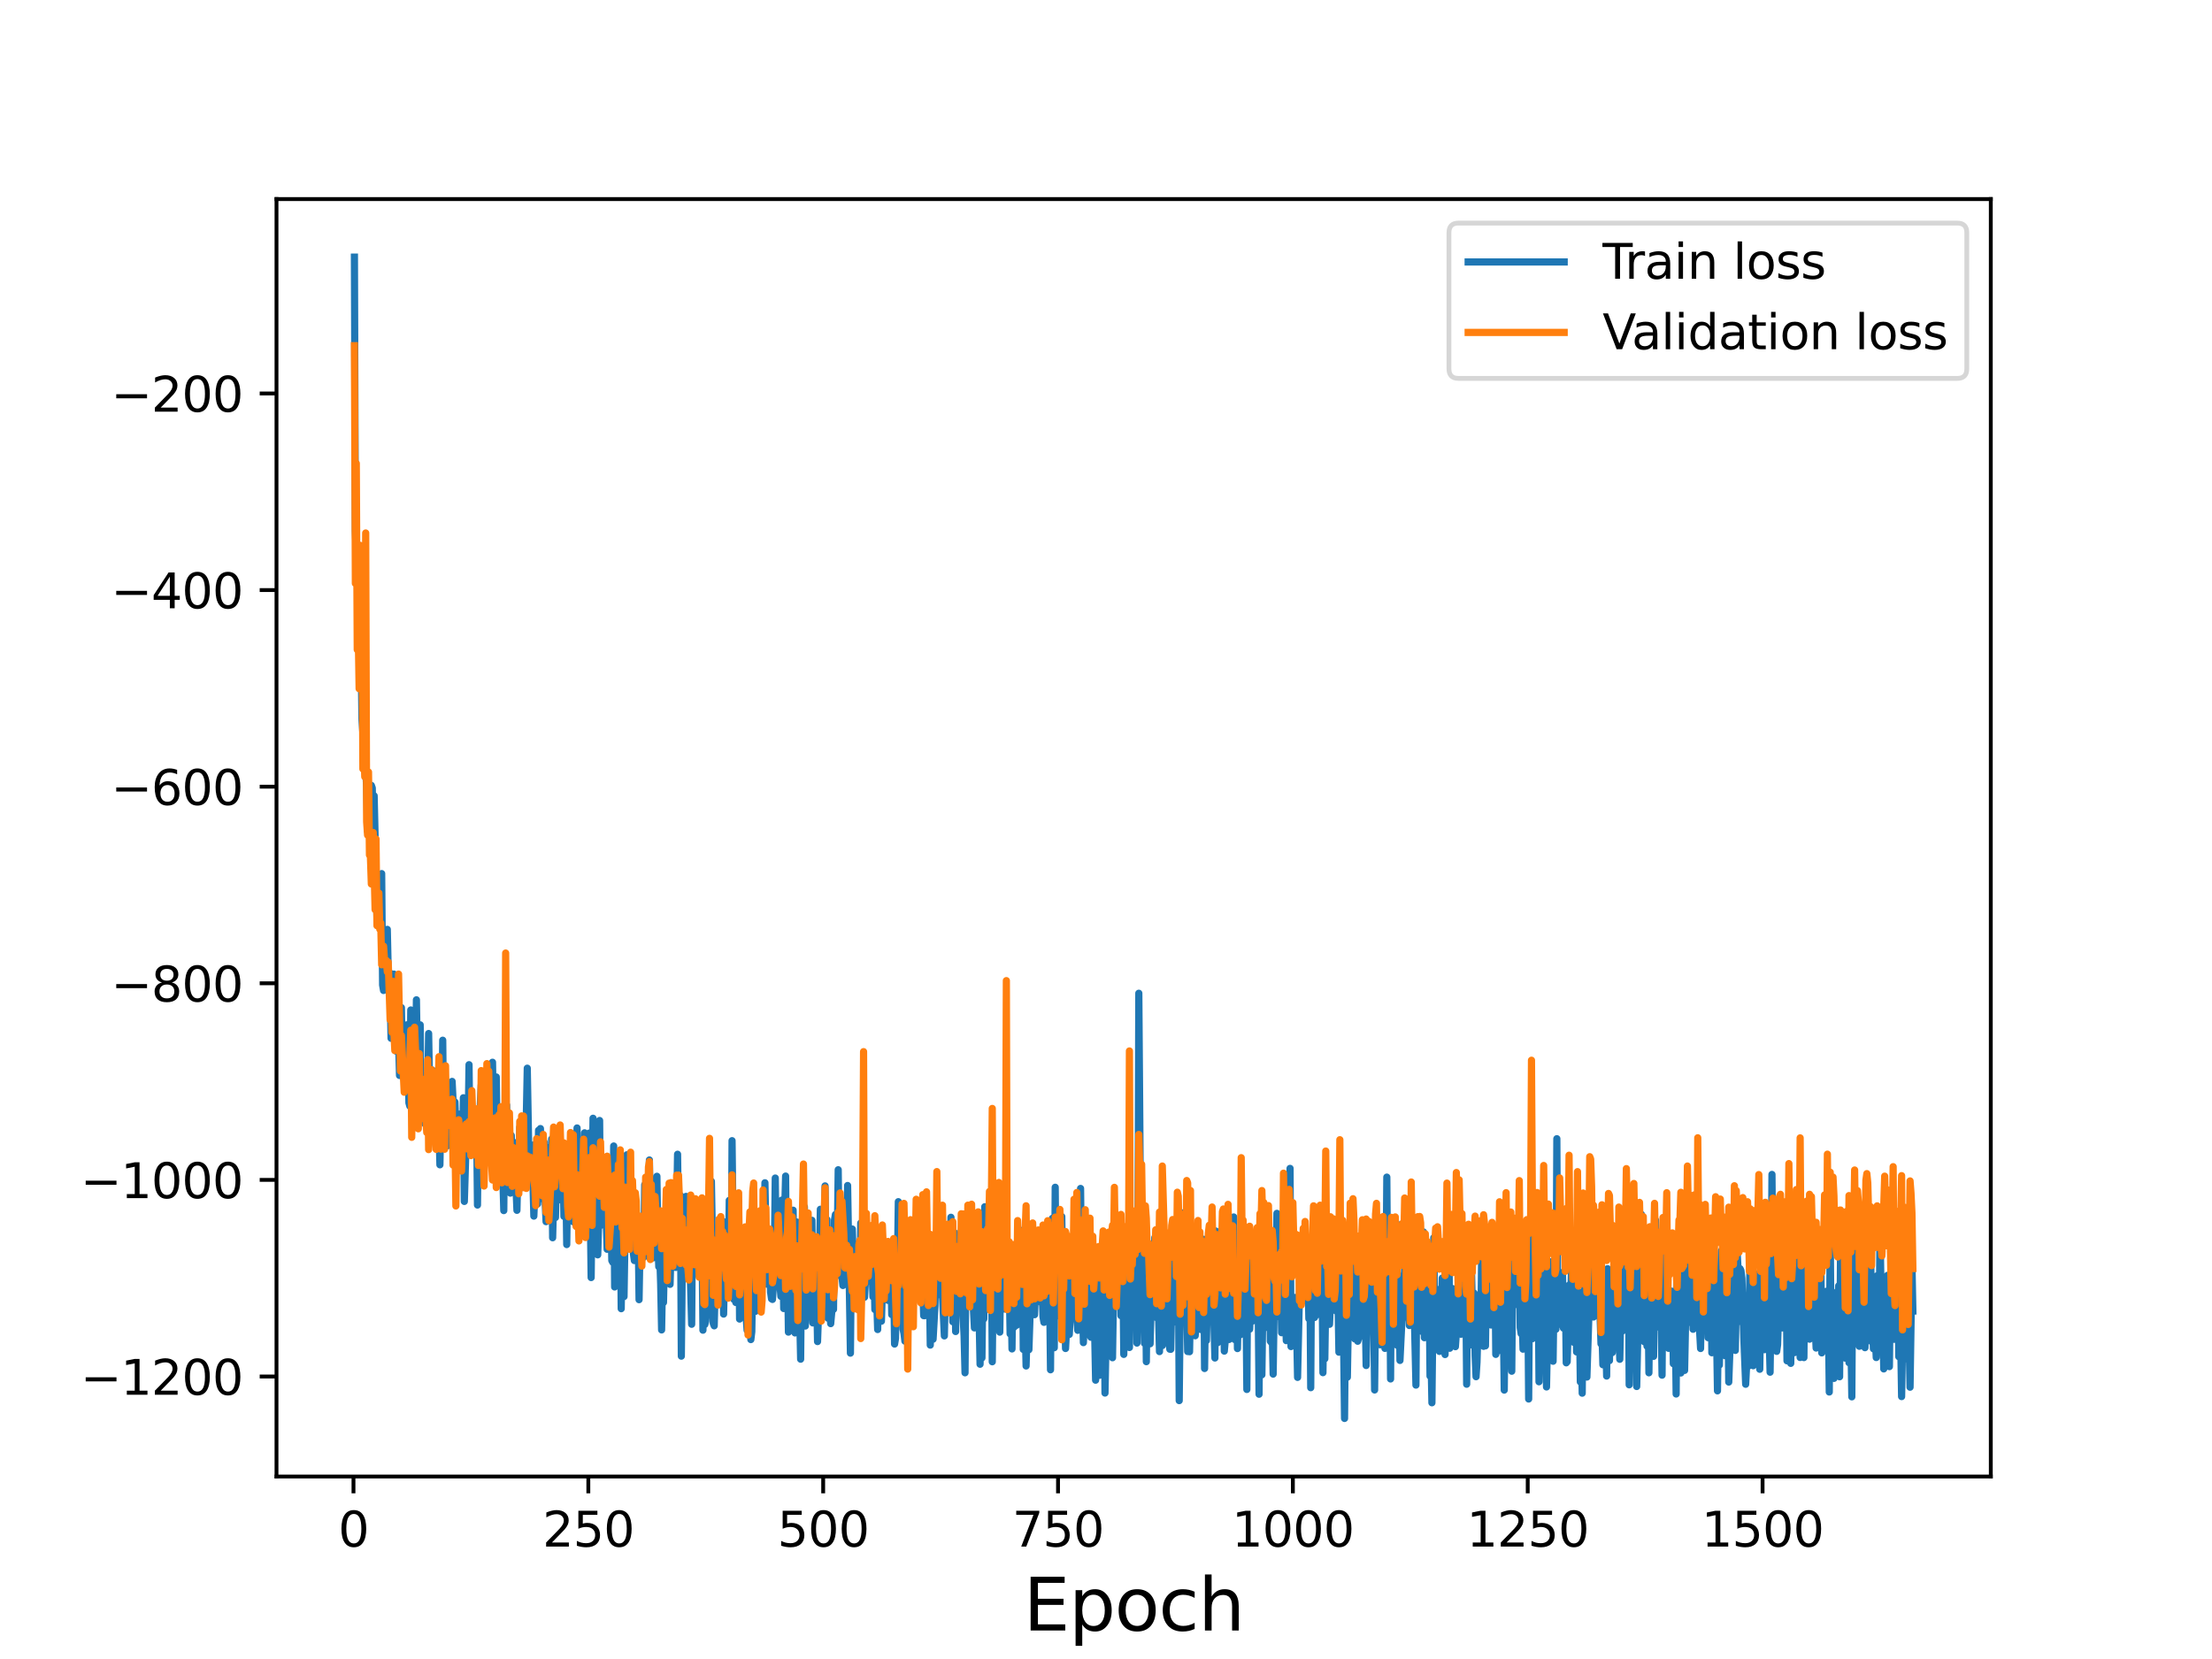 <?xml version="1.0" encoding="utf-8" standalone="no"?>
<!DOCTYPE svg PUBLIC "-//W3C//DTD SVG 1.1//EN"
  "http://www.w3.org/Graphics/SVG/1.1/DTD/svg11.dtd">
<svg height="345.6pt" version="1.1" viewBox="0 0 460.8 345.6" width="460.8pt" xmlns="http://www.w3.org/2000/svg" xmlns:xlink="http://www.w3.org/1999/xlink">
 <defs>
  <style type="text/css">*{stroke-linecap:butt;stroke-linejoin:round;}</style>
 </defs>
 <g id="figure_1">
  <g id="patch_1">
   <path d="M 0 345.6 
L 460.8 345.6 
L 460.8 0 
L 0 0 
z
" style="fill:#ffffff;"/>
  </g>
  <g id="axes_1">
   <g id="patch_2">
    <path d="M 57.6 307.584 
L 414.72 307.584 
L 414.72 41.472 
L 57.6 41.472 
z
" style="fill:#ffffff;"/>
   </g>
   <g id="matplotlib.axis_1">
    <g id="xtick_1">
     <g id="line2d_1">
      <defs>
       <path d="M 0 0 
L 0 3.5 
" id="ma3513e384b" style="stroke:#000000;stroke-width:0.8;"/>
      </defs>
      <g>
       <use style="stroke:#000000;stroke-width:0.8;" x="73.637" xlink:href="#ma3513e384b" y="307.584"/>
      </g>
     </g>
     <g id="text_1">
      <!-- 0 -->
      <g transform="translate(70.456 322.182)scale(0.1 -0.1)">
       <defs>
        <path d="M 2034 4250 
Q 1547 4250 1301 3770 
Q 1056 3291 1056 2328 
Q 1056 1369 1301 889 
Q 1547 409 2034 409 
Q 2525 409 2770 889 
Q 3016 1369 3016 2328 
Q 3016 3291 2770 3770 
Q 2525 4250 2034 4250 
z
M 2034 4750 
Q 2819 4750 3233 4129 
Q 3647 3509 3647 2328 
Q 3647 1150 3233 529 
Q 2819 -91 2034 -91 
Q 1250 -91 836 529 
Q 422 1150 422 2328 
Q 422 3509 836 4129 
Q 1250 4750 2034 4750 
z
" id="DejaVuSans-30" transform="scale(0.016)"/>
       </defs>
       <use xlink:href="#DejaVuSans-30"/>
      </g>
     </g>
    </g>
    <g id="xtick_2">
     <g id="line2d_2">
      <g>
       <use style="stroke:#000000;stroke-width:0.8;" x="122.56" xlink:href="#ma3513e384b" y="307.584"/>
      </g>
     </g>
     <g id="text_2">
      <!-- 250 -->
      <g transform="translate(113.017 322.182)scale(0.1 -0.1)">
       <defs>
        <path d="M 1228 531 
L 3431 531 
L 3431 0 
L 469 0 
L 469 531 
Q 828 903 1448 1529 
Q 2069 2156 2228 2338 
Q 2531 2678 2651 2914 
Q 2772 3150 2772 3378 
Q 2772 3750 2511 3984 
Q 2250 4219 1831 4219 
Q 1534 4219 1204 4116 
Q 875 4013 500 3803 
L 500 4441 
Q 881 4594 1212 4672 
Q 1544 4750 1819 4750 
Q 2544 4750 2975 4387 
Q 3406 4025 3406 3419 
Q 3406 3131 3298 2873 
Q 3191 2616 2906 2266 
Q 2828 2175 2409 1742 
Q 1991 1309 1228 531 
z
" id="DejaVuSans-32" transform="scale(0.016)"/>
        <path d="M 691 4666 
L 3169 4666 
L 3169 4134 
L 1269 4134 
L 1269 2991 
Q 1406 3038 1543 3061 
Q 1681 3084 1819 3084 
Q 2600 3084 3056 2656 
Q 3513 2228 3513 1497 
Q 3513 744 3044 326 
Q 2575 -91 1722 -91 
Q 1428 -91 1123 -41 
Q 819 9 494 109 
L 494 744 
Q 775 591 1075 516 
Q 1375 441 1709 441 
Q 2250 441 2565 725 
Q 2881 1009 2881 1497 
Q 2881 1984 2565 2268 
Q 2250 2553 1709 2553 
Q 1456 2553 1204 2497 
Q 953 2441 691 2322 
L 691 4666 
z
" id="DejaVuSans-35" transform="scale(0.016)"/>
       </defs>
       <use xlink:href="#DejaVuSans-32"/>
       <use x="63.623" xlink:href="#DejaVuSans-35"/>
       <use x="127.246" xlink:href="#DejaVuSans-30"/>
      </g>
     </g>
    </g>
    <g id="xtick_3">
     <g id="line2d_3">
      <g>
       <use style="stroke:#000000;stroke-width:0.8;" x="171.483" xlink:href="#ma3513e384b" y="307.584"/>
      </g>
     </g>
     <g id="text_3">
      <!-- 500 -->
      <g transform="translate(161.94 322.182)scale(0.1 -0.1)">
       <use xlink:href="#DejaVuSans-35"/>
       <use x="63.623" xlink:href="#DejaVuSans-30"/>
       <use x="127.246" xlink:href="#DejaVuSans-30"/>
      </g>
     </g>
    </g>
    <g id="xtick_4">
     <g id="line2d_4">
      <g>
       <use style="stroke:#000000;stroke-width:0.8;" x="220.407" xlink:href="#ma3513e384b" y="307.584"/>
      </g>
     </g>
     <g id="text_4">
      <!-- 750 -->
      <g transform="translate(210.863 322.182)scale(0.1 -0.1)">
       <defs>
        <path d="M 525 4666 
L 3525 4666 
L 3525 4397 
L 1831 0 
L 1172 0 
L 2766 4134 
L 525 4134 
L 525 4666 
z
" id="DejaVuSans-37" transform="scale(0.016)"/>
       </defs>
       <use xlink:href="#DejaVuSans-37"/>
       <use x="63.623" xlink:href="#DejaVuSans-35"/>
       <use x="127.246" xlink:href="#DejaVuSans-30"/>
      </g>
     </g>
    </g>
    <g id="xtick_5">
     <g id="line2d_5">
      <g>
       <use style="stroke:#000000;stroke-width:0.8;" x="269.33" xlink:href="#ma3513e384b" y="307.584"/>
      </g>
     </g>
     <g id="text_5">
      <!-- 1000 -->
      <g transform="translate(256.605 322.182)scale(0.1 -0.1)">
       <defs>
        <path d="M 794 531 
L 1825 531 
L 1825 4091 
L 703 3866 
L 703 4441 
L 1819 4666 
L 2450 4666 
L 2450 531 
L 3481 531 
L 3481 0 
L 794 0 
L 794 531 
z
" id="DejaVuSans-31" transform="scale(0.016)"/>
       </defs>
       <use xlink:href="#DejaVuSans-31"/>
       <use x="63.623" xlink:href="#DejaVuSans-30"/>
       <use x="127.246" xlink:href="#DejaVuSans-30"/>
       <use x="190.869" xlink:href="#DejaVuSans-30"/>
      </g>
     </g>
    </g>
    <g id="xtick_6">
     <g id="line2d_6">
      <g>
       <use style="stroke:#000000;stroke-width:0.8;" x="318.253" xlink:href="#ma3513e384b" y="307.584"/>
      </g>
     </g>
     <g id="text_6">
      <!-- 1250 -->
      <g transform="translate(305.528 322.182)scale(0.1 -0.1)">
       <use xlink:href="#DejaVuSans-31"/>
       <use x="63.623" xlink:href="#DejaVuSans-32"/>
       <use x="127.246" xlink:href="#DejaVuSans-35"/>
       <use x="190.869" xlink:href="#DejaVuSans-30"/>
      </g>
     </g>
    </g>
    <g id="xtick_7">
     <g id="line2d_7">
      <g>
       <use style="stroke:#000000;stroke-width:0.8;" x="367.176" xlink:href="#ma3513e384b" y="307.584"/>
      </g>
     </g>
     <g id="text_7">
      <!-- 1500 -->
      <g transform="translate(354.451 322.182)scale(0.1 -0.1)">
       <use xlink:href="#DejaVuSans-31"/>
       <use x="63.623" xlink:href="#DejaVuSans-35"/>
       <use x="127.246" xlink:href="#DejaVuSans-30"/>
       <use x="190.869" xlink:href="#DejaVuSans-30"/>
      </g>
     </g>
    </g>
    <g id="text_8">
     <!-- Epoch -->
     <g transform="translate(213.194 339.66)scale(0.15 -0.15)">
      <defs>
       <path d="M 628 4666 
L 3578 4666 
L 3578 4134 
L 1259 4134 
L 1259 2753 
L 3481 2753 
L 3481 2222 
L 1259 2222 
L 1259 531 
L 3634 531 
L 3634 0 
L 628 0 
L 628 4666 
z
" id="DejaVuSans-45" transform="scale(0.016)"/>
       <path d="M 1159 525 
L 1159 -1331 
L 581 -1331 
L 581 3500 
L 1159 3500 
L 1159 2969 
Q 1341 3281 1617 3432 
Q 1894 3584 2278 3584 
Q 2916 3584 3314 3078 
Q 3713 2572 3713 1747 
Q 3713 922 3314 415 
Q 2916 -91 2278 -91 
Q 1894 -91 1617 61 
Q 1341 213 1159 525 
z
M 3116 1747 
Q 3116 2381 2855 2742 
Q 2594 3103 2138 3103 
Q 1681 3103 1420 2742 
Q 1159 2381 1159 1747 
Q 1159 1113 1420 752 
Q 1681 391 2138 391 
Q 2594 391 2855 752 
Q 3116 1113 3116 1747 
z
" id="DejaVuSans-70" transform="scale(0.016)"/>
       <path d="M 1959 3097 
Q 1497 3097 1228 2736 
Q 959 2375 959 1747 
Q 959 1119 1226 758 
Q 1494 397 1959 397 
Q 2419 397 2687 759 
Q 2956 1122 2956 1747 
Q 2956 2369 2687 2733 
Q 2419 3097 1959 3097 
z
M 1959 3584 
Q 2709 3584 3137 3096 
Q 3566 2609 3566 1747 
Q 3566 888 3137 398 
Q 2709 -91 1959 -91 
Q 1206 -91 779 398 
Q 353 888 353 1747 
Q 353 2609 779 3096 
Q 1206 3584 1959 3584 
z
" id="DejaVuSans-6f" transform="scale(0.016)"/>
       <path d="M 3122 3366 
L 3122 2828 
Q 2878 2963 2633 3030 
Q 2388 3097 2138 3097 
Q 1578 3097 1268 2742 
Q 959 2388 959 1747 
Q 959 1106 1268 751 
Q 1578 397 2138 397 
Q 2388 397 2633 464 
Q 2878 531 3122 666 
L 3122 134 
Q 2881 22 2623 -34 
Q 2366 -91 2075 -91 
Q 1284 -91 818 406 
Q 353 903 353 1747 
Q 353 2603 823 3093 
Q 1294 3584 2113 3584 
Q 2378 3584 2631 3529 
Q 2884 3475 3122 3366 
z
" id="DejaVuSans-63" transform="scale(0.016)"/>
       <path d="M 3513 2113 
L 3513 0 
L 2938 0 
L 2938 2094 
Q 2938 2591 2744 2837 
Q 2550 3084 2163 3084 
Q 1697 3084 1428 2787 
Q 1159 2491 1159 1978 
L 1159 0 
L 581 0 
L 581 4863 
L 1159 4863 
L 1159 2956 
Q 1366 3272 1645 3428 
Q 1925 3584 2291 3584 
Q 2894 3584 3203 3211 
Q 3513 2838 3513 2113 
z
" id="DejaVuSans-68" transform="scale(0.016)"/>
      </defs>
      <use xlink:href="#DejaVuSans-45"/>
      <use x="63.184" xlink:href="#DejaVuSans-70"/>
      <use x="126.66" xlink:href="#DejaVuSans-6f"/>
      <use x="187.842" xlink:href="#DejaVuSans-63"/>
      <use x="242.822" xlink:href="#DejaVuSans-68"/>
     </g>
    </g>
   </g>
   <g id="matplotlib.axis_2">
    <g id="ytick_1">
     <g id="line2d_8">
      <defs>
       <path d="M 0 0 
L -3.5 0 
" id="mb872279711" style="stroke:#000000;stroke-width:0.8;"/>
      </defs>
      <g>
       <use style="stroke:#000000;stroke-width:0.8;" x="57.6" xlink:href="#mb872279711" y="286.753"/>
      </g>
     </g>
     <g id="text_9">
      <!-- −1200 -->
      <g transform="translate(16.77 290.552)scale(0.1 -0.1)">
       <defs>
        <path d="M 678 2272 
L 4684 2272 
L 4684 1741 
L 678 1741 
L 678 2272 
z
" id="DejaVuSans-2212" transform="scale(0.016)"/>
       </defs>
       <use xlink:href="#DejaVuSans-2212"/>
       <use x="83.789" xlink:href="#DejaVuSans-31"/>
       <use x="147.412" xlink:href="#DejaVuSans-32"/>
       <use x="211.035" xlink:href="#DejaVuSans-30"/>
       <use x="274.658" xlink:href="#DejaVuSans-30"/>
      </g>
     </g>
    </g>
    <g id="ytick_2">
     <g id="line2d_9">
      <g>
       <use style="stroke:#000000;stroke-width:0.8;" x="57.6" xlink:href="#mb872279711" y="245.795"/>
      </g>
     </g>
     <g id="text_10">
      <!-- −1000 -->
      <g transform="translate(16.77 249.594)scale(0.1 -0.1)">
       <use xlink:href="#DejaVuSans-2212"/>
       <use x="83.789" xlink:href="#DejaVuSans-31"/>
       <use x="147.412" xlink:href="#DejaVuSans-30"/>
       <use x="211.035" xlink:href="#DejaVuSans-30"/>
       <use x="274.658" xlink:href="#DejaVuSans-30"/>
      </g>
     </g>
    </g>
    <g id="ytick_3">
     <g id="line2d_10">
      <g>
       <use style="stroke:#000000;stroke-width:0.8;" x="57.6" xlink:href="#mb872279711" y="204.836"/>
      </g>
     </g>
     <g id="text_11">
      <!-- −800 -->
      <g transform="translate(23.133 208.636)scale(0.1 -0.1)">
       <defs>
        <path d="M 2034 2216 
Q 1584 2216 1326 1975 
Q 1069 1734 1069 1313 
Q 1069 891 1326 650 
Q 1584 409 2034 409 
Q 2484 409 2743 651 
Q 3003 894 3003 1313 
Q 3003 1734 2745 1975 
Q 2488 2216 2034 2216 
z
M 1403 2484 
Q 997 2584 770 2862 
Q 544 3141 544 3541 
Q 544 4100 942 4425 
Q 1341 4750 2034 4750 
Q 2731 4750 3128 4425 
Q 3525 4100 3525 3541 
Q 3525 3141 3298 2862 
Q 3072 2584 2669 2484 
Q 3125 2378 3379 2068 
Q 3634 1759 3634 1313 
Q 3634 634 3220 271 
Q 2806 -91 2034 -91 
Q 1263 -91 848 271 
Q 434 634 434 1313 
Q 434 1759 690 2068 
Q 947 2378 1403 2484 
z
M 1172 3481 
Q 1172 3119 1398 2916 
Q 1625 2713 2034 2713 
Q 2441 2713 2670 2916 
Q 2900 3119 2900 3481 
Q 2900 3844 2670 4047 
Q 2441 4250 2034 4250 
Q 1625 4250 1398 4047 
Q 1172 3844 1172 3481 
z
" id="DejaVuSans-38" transform="scale(0.016)"/>
       </defs>
       <use xlink:href="#DejaVuSans-2212"/>
       <use x="83.789" xlink:href="#DejaVuSans-38"/>
       <use x="147.412" xlink:href="#DejaVuSans-30"/>
       <use x="211.035" xlink:href="#DejaVuSans-30"/>
      </g>
     </g>
    </g>
    <g id="ytick_4">
     <g id="line2d_11">
      <g>
       <use style="stroke:#000000;stroke-width:0.8;" x="57.6" xlink:href="#mb872279711" y="163.878"/>
      </g>
     </g>
     <g id="text_12">
      <!-- −600 -->
      <g transform="translate(23.133 167.677)scale(0.1 -0.1)">
       <defs>
        <path d="M 2113 2584 
Q 1688 2584 1439 2293 
Q 1191 2003 1191 1497 
Q 1191 994 1439 701 
Q 1688 409 2113 409 
Q 2538 409 2786 701 
Q 3034 994 3034 1497 
Q 3034 2003 2786 2293 
Q 2538 2584 2113 2584 
z
M 3366 4563 
L 3366 3988 
Q 3128 4100 2886 4159 
Q 2644 4219 2406 4219 
Q 1781 4219 1451 3797 
Q 1122 3375 1075 2522 
Q 1259 2794 1537 2939 
Q 1816 3084 2150 3084 
Q 2853 3084 3261 2657 
Q 3669 2231 3669 1497 
Q 3669 778 3244 343 
Q 2819 -91 2113 -91 
Q 1303 -91 875 529 
Q 447 1150 447 2328 
Q 447 3434 972 4092 
Q 1497 4750 2381 4750 
Q 2619 4750 2861 4703 
Q 3103 4656 3366 4563 
z
" id="DejaVuSans-36" transform="scale(0.016)"/>
       </defs>
       <use xlink:href="#DejaVuSans-2212"/>
       <use x="83.789" xlink:href="#DejaVuSans-36"/>
       <use x="147.412" xlink:href="#DejaVuSans-30"/>
       <use x="211.035" xlink:href="#DejaVuSans-30"/>
      </g>
     </g>
    </g>
    <g id="ytick_5">
     <g id="line2d_12">
      <g>
       <use style="stroke:#000000;stroke-width:0.8;" x="57.6" xlink:href="#mb872279711" y="122.92"/>
      </g>
     </g>
     <g id="text_13">
      <!-- −400 -->
      <g transform="translate(23.133 126.719)scale(0.1 -0.1)">
       <defs>
        <path d="M 2419 4116 
L 825 1625 
L 2419 1625 
L 2419 4116 
z
M 2253 4666 
L 3047 4666 
L 3047 1625 
L 3713 1625 
L 3713 1100 
L 3047 1100 
L 3047 0 
L 2419 0 
L 2419 1100 
L 313 1100 
L 313 1709 
L 2253 4666 
z
" id="DejaVuSans-34" transform="scale(0.016)"/>
       </defs>
       <use xlink:href="#DejaVuSans-2212"/>
       <use x="83.789" xlink:href="#DejaVuSans-34"/>
       <use x="147.412" xlink:href="#DejaVuSans-30"/>
       <use x="211.035" xlink:href="#DejaVuSans-30"/>
      </g>
     </g>
    </g>
    <g id="ytick_6">
     <g id="line2d_13">
      <g>
       <use style="stroke:#000000;stroke-width:0.8;" x="57.6" xlink:href="#mb872279711" y="81.962"/>
      </g>
     </g>
     <g id="text_14">
      <!-- −200 -->
      <g transform="translate(23.133 85.761)scale(0.1 -0.1)">
       <use xlink:href="#DejaVuSans-2212"/>
       <use x="83.789" xlink:href="#DejaVuSans-32"/>
       <use x="147.412" xlink:href="#DejaVuSans-30"/>
       <use x="211.035" xlink:href="#DejaVuSans-30"/>
      </g>
     </g>
    </g>
   </g>
   <g id="line2d_14">
    <path clip-path="url(#p575bcc17bf)" d="M 73.833 53.568 
L 74.028 110.58 
L 74.224 115.378 
L 74.42 113.749 
L 74.615 132.883 
L 74.811 131.949 
L 75.007 143.397 
L 75.203 134.224 
L 75.398 149.777 
L 75.594 152.61 
L 75.79 159.493 
L 75.985 159.277 
L 76.181 160.508 
L 76.377 163.952 
L 76.572 173.08 
L 76.768 166.392 
L 76.964 169.534 
L 77.16 176.616 
L 77.355 163.608 
L 77.551 164.161 
L 77.747 177.366 
L 77.942 165.776 
L 78.529 191.059 
L 78.725 184.85 
L 79.116 188.894 
L 79.312 182.101 
L 79.508 181.987 
L 79.704 205.192 
L 79.899 206.334 
L 80.095 194.949 
L 80.291 198.396 
L 80.682 193.607 
L 80.878 202.484 
L 81.073 202.485 
L 81.269 207.148 
L 81.465 216.298 
L 81.66 215.345 
L 81.856 211.47 
L 82.052 202.921 
L 82.248 216.847 
L 82.443 204.918 
L 82.639 219.039 
L 82.835 214.268 
L 83.03 217.042 
L 83.226 224.036 
L 83.422 220.518 
L 83.617 209.909 
L 83.813 221.355 
L 84.009 223.654 
L 84.204 217.588 
L 84.4 217.425 
L 84.596 225.472 
L 84.792 213.475 
L 84.987 215.023 
L 85.183 229.74 
L 85.379 230.438 
L 85.574 210.395 
L 85.77 223.901 
L 85.966 228.894 
L 86.161 212.803 
L 86.357 229.895 
L 86.553 224.173 
L 86.748 208.28 
L 86.944 220.599 
L 87.336 217.591 
L 87.531 213.488 
L 87.727 232.171 
L 87.923 223.953 
L 88.118 231.029 
L 88.314 227.158 
L 88.51 234.098 
L 88.705 231.511 
L 88.901 225.452 
L 89.097 228.322 
L 89.292 215.299 
L 89.488 226.629 
L 89.684 229.708 
L 89.88 237.317 
L 90.075 222.926 
L 90.271 229.865 
L 90.467 225.218 
L 90.662 235.238 
L 90.858 238.885 
L 91.054 234.858 
L 91.249 237.39 
L 91.445 234.937 
L 91.641 242.651 
L 91.836 231.647 
L 92.032 235.163 
L 92.228 216.697 
L 92.424 235.988 
L 92.619 235.135 
L 92.815 227.223 
L 93.206 238.699 
L 93.402 230.093 
L 93.793 238.377 
L 93.989 227.509 
L 94.185 225.276 
L 94.38 229.26 
L 94.576 241.535 
L 94.772 229.574 
L 94.968 235.147 
L 95.163 233.394 
L 95.555 241.498 
L 95.75 232.087 
L 95.946 233.276 
L 96.142 241.214 
L 96.337 242.814 
L 96.533 228.682 
L 96.729 250.281 
L 97.12 237.338 
L 97.316 238.044 
L 97.512 235.161 
L 97.707 221.795 
L 97.903 237.72 
L 98.099 238.17 
L 98.49 233.406 
L 98.686 233.619 
L 98.881 232.395 
L 99.077 235.855 
L 99.273 233.092 
L 99.468 251.034 
L 99.664 232.902 
L 99.86 241.043 
L 100.056 230.101 
L 100.251 226.055 
L 100.447 236.648 
L 100.643 228.877 
L 100.838 239.78 
L 101.034 240.821 
L 101.23 237.948 
L 101.425 241.177 
L 101.621 223.683 
L 101.817 221.856 
L 102.013 236.075 
L 102.208 233.539 
L 102.404 238.217 
L 102.6 221.285 
L 102.991 245.57 
L 103.187 229.103 
L 103.382 224.35 
L 103.578 240.463 
L 103.774 238.774 
L 104.165 243.476 
L 104.361 237.678 
L 104.557 246.148 
L 104.752 245.29 
L 104.948 252.187 
L 105.144 230.661 
L 105.339 232.205 
L 105.535 230.196 
L 105.731 248.176 
L 105.926 247.857 
L 106.122 242.866 
L 106.318 248.55 
L 106.513 236.541 
L 106.709 245.469 
L 106.905 247.397 
L 107.101 237.991 
L 107.688 252.134 
L 107.883 243.396 
L 108.079 248.027 
L 108.275 234.842 
L 108.47 235.857 
L 108.666 244.441 
L 108.862 244.89 
L 109.057 237.241 
L 109.253 246.259 
L 109.449 232.676 
L 109.645 232.38 
L 109.84 222.524 
L 110.232 244.299 
L 110.427 241.313 
L 110.623 241.087 
L 110.819 238.546 
L 111.21 253.339 
L 111.406 248.424 
L 111.601 238.266 
L 111.797 241.64 
L 111.993 250.801 
L 112.189 235.465 
L 112.384 241.565 
L 112.58 235.097 
L 112.776 249.706 
L 112.971 246.938 
L 113.167 238.965 
L 113.363 237.938 
L 113.558 250.078 
L 113.754 254.494 
L 113.95 239.047 
L 114.145 245.621 
L 114.341 245.132 
L 114.537 246.964 
L 114.733 251.261 
L 114.928 237.268 
L 115.124 257.847 
L 115.32 250.096 
L 115.515 247.505 
L 115.711 253.629 
L 115.907 246.535 
L 116.102 244.352 
L 116.298 250.004 
L 116.494 242.551 
L 116.689 241.279 
L 116.885 242.65 
L 117.081 248.245 
L 117.277 240.494 
L 117.472 253.39 
L 117.668 241.238 
L 117.864 244.676 
L 118.059 259.263 
L 118.255 245.909 
L 118.451 247.204 
L 118.646 253.986 
L 119.038 239.969 
L 119.233 240.25 
L 119.429 254.536 
L 119.821 241.481 
L 120.016 247.111 
L 120.212 234.974 
L 120.408 248.17 
L 120.603 245.694 
L 120.799 249.432 
L 120.995 241.383 
L 121.386 249.839 
L 121.582 253.672 
L 121.777 235.987 
L 121.973 255.363 
L 122.169 256.008 
L 122.365 244.559 
L 122.756 236.038 
L 123.147 266.141 
L 123.539 232.954 
L 123.93 258.815 
L 124.126 242.134 
L 124.517 261.407 
L 124.713 254.445 
L 124.909 233.418 
L 125.104 255.299 
L 125.496 241.939 
L 125.691 248.61 
L 125.887 246.792 
L 126.083 247.866 
L 126.474 260.244 
L 126.67 247.049 
L 126.866 255.049 
L 127.257 252.799 
L 127.453 262.597 
L 127.648 262.961 
L 127.844 238.731 
L 128.04 268.097 
L 128.235 250.617 
L 128.431 262.763 
L 128.627 248.384 
L 128.822 243.71 
L 129.018 258.186 
L 129.214 249.722 
L 129.41 272.626 
L 129.605 257.572 
L 129.801 251.206 
L 129.997 270.104 
L 130.192 257.893 
L 130.388 254.372 
L 130.584 240.563 
L 130.779 255.79 
L 130.975 255.931 
L 131.171 248.839 
L 131.366 250.406 
L 131.562 248.1 
L 131.954 261.193 
L 132.149 262.595 
L 132.345 259.573 
L 132.541 262.595 
L 132.736 254.898 
L 132.932 255.449 
L 133.128 270.747 
L 133.323 259.626 
L 133.715 254.553 
L 134.106 261.913 
L 134.302 246.808 
L 134.693 258.413 
L 134.889 254.632 
L 135.085 253.697 
L 135.28 241.645 
L 135.476 252.975 
L 135.672 249.228 
L 135.867 249.785 
L 136.063 262.038 
L 136.259 251.086 
L 136.454 251.364 
L 136.65 254.887 
L 136.846 245.04 
L 137.042 258.499 
L 137.237 263.886 
L 137.433 261.403 
L 137.629 267.44 
L 137.824 277.046 
L 138.02 266.161 
L 138.216 271.33 
L 138.411 262.479 
L 138.607 262.279 
L 138.803 257.066 
L 138.998 263.861 
L 139.194 256.536 
L 139.586 267.55 
L 139.977 253.89 
L 140.173 257.763 
L 140.368 253.28 
L 140.564 255.718 
L 140.76 264.032 
L 141.151 240.451 
L 141.347 256.802 
L 141.542 262.461 
L 141.738 249.029 
L 141.934 282.512 
L 142.13 263.425 
L 142.325 255.513 
L 142.521 264.86 
L 142.912 249.232 
L 143.108 266.096 
L 143.304 249.491 
L 143.499 263.524 
L 143.695 261.611 
L 144.086 275.87 
L 144.282 250.205 
L 144.478 263.667 
L 144.674 252.985 
L 144.869 263.611 
L 145.261 265.369 
L 145.456 259.767 
L 145.652 262.474 
L 145.848 259.088 
L 146.043 263.834 
L 146.239 257.514 
L 146.435 277.103 
L 146.63 261.898 
L 146.826 275.917 
L 147.022 275.215 
L 147.218 272.522 
L 147.413 259.512 
L 147.609 268.985 
L 147.805 246.75 
L 148 255.457 
L 148.196 246.096 
L 148.392 257.234 
L 148.587 275.698 
L 148.783 276.195 
L 149.174 260.483 
L 149.37 262.372 
L 149.566 269.971 
L 149.762 256.412 
L 149.957 257.454 
L 150.153 266.343 
L 150.544 254.375 
L 150.74 273.749 
L 151.131 255.234 
L 151.327 258.936 
L 151.523 255.052 
L 151.719 266.802 
L 151.914 250.059 
L 152.11 267.585 
L 152.306 269.908 
L 152.501 237.623 
L 152.893 270.707 
L 153.088 269.545 
L 153.284 271.331 
L 153.48 255.563 
L 153.675 269.978 
L 153.871 250.372 
L 154.067 274.783 
L 154.263 262.436 
L 154.458 263.349 
L 154.654 263.226 
L 154.85 272.416 
L 155.045 262.09 
L 155.241 271.582 
L 155.632 277.112 
L 156.219 259.01 
L 156.415 279.059 
L 156.611 277.41 
L 156.807 265.388 
L 157.002 267.137 
L 157.198 262.268 
L 157.394 273.17 
L 157.589 270.806 
L 157.981 263.066 
L 158.372 269.511 
L 158.568 259.061 
L 158.763 258.148 
L 158.959 257.789 
L 159.155 266.401 
L 159.351 246.393 
L 159.742 267.519 
L 159.938 259.564 
L 160.133 260.362 
L 160.329 258.069 
L 160.525 269.19 
L 160.72 270.57 
L 160.916 270.693 
L 161.112 267.929 
L 161.307 261.712 
L 161.503 245.406 
L 161.699 262.953 
L 161.895 259.523 
L 162.09 258.05 
L 162.286 252.686 
L 162.482 267.773 
L 162.677 270.056 
L 162.873 249.997 
L 163.264 272.594 
L 163.46 252.607 
L 163.656 244.997 
L 163.851 268.145 
L 164.047 263.27 
L 164.243 277.504 
L 164.439 265.418 
L 164.634 270.201 
L 164.83 265.448 
L 165.026 269.497 
L 165.221 252.106 
L 165.613 277.672 
L 166.004 254.57 
L 166.2 254.639 
L 166.395 272.657 
L 166.591 274.2 
L 166.787 283.144 
L 166.983 261.597 
L 167.178 274.079 
L 167.57 251.414 
L 167.765 276.237 
L 168.157 267.467 
L 168.352 267.503 
L 168.548 269.619 
L 168.744 269.753 
L 169.135 254.206 
L 169.331 275.591 
L 169.527 261.847 
L 169.722 262.59 
L 169.918 270.96 
L 170.114 268.837 
L 170.309 279.475 
L 170.505 273.768 
L 170.896 251.911 
L 171.092 274.102 
L 171.483 258.026 
L 171.679 264.252 
L 171.875 247.042 
L 172.071 268.003 
L 172.266 254.063 
L 172.462 274.594 
L 172.658 268.873 
L 173.049 275.739 
L 173.44 271.439 
L 173.636 272.76 
L 173.832 254.185 
L 174.028 253.008 
L 174.223 260.248 
L 174.419 258.302 
L 174.615 243.68 
L 174.81 261.195 
L 175.006 265.807 
L 175.202 261.168 
L 175.397 265.882 
L 175.593 267.792 
L 175.789 259.534 
L 175.984 258.709 
L 176.18 256.746 
L 176.376 263.918 
L 176.572 246.961 
L 177.159 281.884 
L 177.354 260.996 
L 177.55 256.028 
L 177.941 267.594 
L 178.333 259.158 
L 178.724 267.499 
L 178.92 269.098 
L 179.116 273.058 
L 179.311 254.783 
L 179.507 265.501 
L 179.703 257.192 
L 179.898 268.547 
L 180.094 270.24 
L 180.29 266.89 
L 180.485 259.418 
L 180.681 266.943 
L 181.072 259.005 
L 181.268 263.556 
L 181.464 258.473 
L 181.855 270.146 
L 182.051 262.602 
L 182.247 272.802 
L 182.442 267.799 
L 182.638 271.013 
L 182.834 276.965 
L 183.029 267.139 
L 183.225 266.635 
L 183.421 267.675 
L 183.616 275.23 
L 184.008 261.822 
L 184.204 269.97 
L 184.399 268.546 
L 184.595 260.1 
L 184.791 268.812 
L 184.986 270.888 
L 185.182 270.032 
L 185.378 270.024 
L 185.573 263.591 
L 185.769 273.864 
L 185.965 262.099 
L 186.16 266.008 
L 186.356 279.991 
L 186.552 278.803 
L 186.748 265.77 
L 186.943 264.172 
L 187.139 250.332 
L 187.335 271.128 
L 187.726 251.541 
L 187.922 252.893 
L 188.117 276.899 
L 188.313 277.747 
L 188.509 279.382 
L 188.704 261.029 
L 188.9 263.749 
L 189.096 275.767 
L 189.292 276.674 
L 189.487 263.989 
L 189.683 263.74 
L 189.879 264.515 
L 190.074 260.533 
L 190.27 270.202 
L 190.466 263.944 
L 190.857 267.672 
L 191.248 266.691 
L 191.444 266.596 
L 191.64 262.904 
L 191.836 265.056 
L 192.031 270.965 
L 192.227 267.826 
L 192.423 274.08 
L 192.618 274.088 
L 192.814 272.72 
L 193.01 261.813 
L 193.205 265.097 
L 193.401 264.659 
L 193.597 266.79 
L 193.792 280.211 
L 194.184 261.436 
L 194.38 278.984 
L 194.771 272.037 
L 194.967 259.986 
L 195.162 263.91 
L 195.358 257.427 
L 195.554 258.413 
L 195.749 269.725 
L 195.945 262.761 
L 196.141 268.235 
L 196.336 270.092 
L 196.728 278.294 
L 197.119 260.091 
L 197.315 262.328 
L 197.706 270.549 
L 197.902 270.338 
L 198.098 253.58 
L 198.293 257.448 
L 198.489 275.342 
L 198.881 256.817 
L 199.076 277.382 
L 199.272 263.892 
L 199.468 259.908 
L 199.663 273.063 
L 200.055 257.865 
L 200.642 274.522 
L 200.837 278.266 
L 201.033 285.978 
L 201.229 261.503 
L 201.425 263.838 
L 201.62 268.064 
L 201.816 265.254 
L 202.012 271.408 
L 202.207 264.065 
L 202.599 258.177 
L 202.794 272.898 
L 202.99 276.626 
L 203.186 270.148 
L 203.381 267.459 
L 203.577 266.726 
L 203.773 264.684 
L 204.164 284.196 
L 204.36 270.754 
L 204.556 282.88 
L 204.751 266.059 
L 204.947 274.745 
L 205.143 251.385 
L 205.338 266.103 
L 205.534 266.919 
L 205.73 268.662 
L 205.925 260.667 
L 206.121 263.33 
L 206.317 268.957 
L 206.513 257.462 
L 206.708 283.679 
L 206.904 265.293 
L 207.295 273.976 
L 207.491 271.457 
L 207.882 262.163 
L 208.078 276.488 
L 208.274 277.51 
L 208.469 263.697 
L 208.665 267.432 
L 208.861 266.507 
L 209.057 271.821 
L 209.252 272.691 
L 209.448 257.334 
L 209.644 257.717 
L 209.839 272.787 
L 210.035 268.385 
L 210.231 266.678 
L 210.426 277.868 
L 210.622 268.909 
L 210.818 281.007 
L 211.013 264.857 
L 211.209 276.51 
L 211.601 270.613 
L 211.796 276.07 
L 211.992 269.282 
L 212.383 265.489 
L 212.579 269.515 
L 212.775 270.857 
L 212.97 256.306 
L 213.166 281.108 
L 213.362 271.174 
L 213.557 275.044 
L 213.753 284.558 
L 213.949 277.968 
L 214.145 276.548 
L 214.34 281.169 
L 214.536 275.273 
L 214.732 257.982 
L 214.927 260.575 
L 215.123 260.254 
L 215.319 259.205 
L 215.514 273.881 
L 215.71 268.852 
L 215.906 268.913 
L 216.297 256.341 
L 216.493 263.885 
L 216.884 271.335 
L 217.08 268.073 
L 217.276 274.331 
L 217.471 275.467 
L 217.863 256.99 
L 218.058 268.086 
L 218.254 266.01 
L 218.45 274.459 
L 218.645 268.585 
L 218.841 285.35 
L 219.037 258.571 
L 219.233 253.798 
L 219.624 280.755 
L 219.82 247.329 
L 220.015 270.184 
L 220.211 260.513 
L 220.407 274.105 
L 220.602 260.19 
L 220.798 265.263 
L 221.189 253.433 
L 221.385 270.052 
L 221.581 261.244 
L 221.972 280.918 
L 222.168 277.168 
L 222.364 263.033 
L 222.755 277.986 
L 223.342 265.388 
L 223.538 270.896 
L 223.733 264.795 
L 223.929 268.394 
L 224.125 274.554 
L 224.321 274.518 
L 224.516 277.132 
L 224.712 264.033 
L 224.908 272.934 
L 225.103 247.574 
L 225.299 266.556 
L 225.495 271.279 
L 225.69 279.695 
L 225.886 274.409 
L 226.082 264.828 
L 226.278 275.48 
L 226.473 268.545 
L 226.669 271.376 
L 226.865 258.341 
L 227.06 278.143 
L 227.256 278.571 
L 227.452 269.507 
L 227.647 272.966 
L 227.843 267.618 
L 228.234 287.519 
L 228.43 267.763 
L 228.626 264.174 
L 228.822 266.835 
L 229.017 286.509 
L 229.213 268.93 
L 229.604 277.139 
L 229.8 273.89 
L 229.996 263.341 
L 230.191 290.197 
L 230.583 270.311 
L 230.778 265.441 
L 230.974 279.06 
L 231.17 270.137 
L 231.366 271.172 
L 231.561 270.176 
L 231.757 282.842 
L 231.953 269.778 
L 232.148 267.897 
L 232.344 258.223 
L 232.54 257.884 
L 232.735 265.692 
L 232.931 268.584 
L 233.127 268.398 
L 233.322 255.796 
L 233.518 274.079 
L 233.714 272.603 
L 233.91 264.674 
L 234.105 282.146 
L 234.301 269.578 
L 234.692 276.607 
L 234.888 271.505 
L 235.084 272.246 
L 235.279 280.709 
L 235.475 264.531 
L 235.671 262.979 
L 235.866 269.601 
L 236.062 265.075 
L 236.258 271.991 
L 236.454 271.259 
L 236.649 257.15 
L 236.845 279.788 
L 237.041 266.293 
L 237.236 206.912 
L 237.628 258.404 
L 237.823 258.133 
L 238.019 264.246 
L 238.215 265.153 
L 238.41 279.821 
L 238.606 262.521 
L 238.802 283.661 
L 238.998 267.292 
L 239.193 262.884 
L 239.389 264.022 
L 239.585 279.939 
L 239.78 273.023 
L 239.976 274.34 
L 240.172 262.153 
L 240.367 265.553 
L 240.563 257.834 
L 240.759 274.266 
L 240.954 274.503 
L 241.15 266.386 
L 241.542 281.564 
L 241.737 266.778 
L 241.933 267.666 
L 242.129 280.313 
L 242.52 265 
L 242.716 265.029 
L 242.911 274.448 
L 243.107 266.349 
L 243.303 264.054 
L 243.498 279.173 
L 243.694 281.065 
L 243.89 281.087 
L 244.281 261.629 
L 244.477 275.451 
L 244.673 268.756 
L 244.868 272.736 
L 245.064 261.538 
L 245.26 271.627 
L 245.455 260.599 
L 245.651 291.775 
L 245.847 273.409 
L 246.042 273.089 
L 246.238 269.704 
L 246.434 252.668 
L 246.63 268.19 
L 246.825 264.916 
L 247.021 272.241 
L 247.217 270.324 
L 247.412 281.549 
L 247.608 272.63 
L 247.804 281.589 
L 247.999 271.547 
L 248.195 273.458 
L 248.391 255.598 
L 248.587 273.993 
L 248.782 271.133 
L 248.978 278.267 
L 249.174 275.505 
L 249.369 269.724 
L 249.565 270.836 
L 249.761 266.32 
L 249.956 265.047 
L 250.152 276.965 
L 250.348 276.584 
L 250.543 274.387 
L 250.739 258.162 
L 250.935 285.084 
L 251.131 269.868 
L 251.326 279.266 
L 251.522 270.711 
L 251.718 267.331 
L 251.913 259.684 
L 252.109 257.225 
L 252.305 274.783 
L 252.5 260.902 
L 253.087 282.898 
L 253.283 256.449 
L 253.479 265.249 
L 253.675 279.695 
L 254.066 267.366 
L 254.262 270.766 
L 254.457 279.073 
L 254.849 257.505 
L 255.044 281.462 
L 255.24 279.288 
L 255.827 257.471 
L 256.023 279.043 
L 256.219 269.68 
L 256.414 276.938 
L 256.61 274.733 
L 256.806 277.388 
L 257.001 253.517 
L 257.197 279.038 
L 257.588 264.022 
L 257.784 280.933 
L 258.175 260.896 
L 258.371 278.059 
L 258.567 264.222 
L 258.763 275.805 
L 258.958 262.635 
L 259.35 272.619 
L 259.545 268.899 
L 259.741 289.453 
L 259.937 261.399 
L 260.132 274.365 
L 260.328 276.897 
L 260.524 271.905 
L 260.719 275.304 
L 260.915 275.213 
L 261.111 267.472 
L 261.307 267.82 
L 261.502 271.687 
L 261.698 271.106 
L 261.894 273.964 
L 262.089 270.307 
L 262.285 290.445 
L 262.481 266.239 
L 262.872 286.397 
L 263.068 272.349 
L 263.263 276.578 
L 263.459 276.602 
L 263.655 256.501 
L 263.851 270.009 
L 264.242 276.624 
L 264.438 260.921 
L 264.633 279.4 
L 264.829 279.642 
L 265.025 277.022 
L 265.22 286.253 
L 265.416 273.414 
L 265.612 270.961 
L 265.807 264.389 
L 266.003 252.76 
L 266.199 274.264 
L 266.395 272.139 
L 266.59 263.188 
L 266.786 266.383 
L 266.982 277.628 
L 267.177 273.9 
L 267.373 274.023 
L 267.569 267.167 
L 267.96 279.284 
L 268.351 266.716 
L 268.547 269.504 
L 268.743 243.395 
L 268.939 280.511 
L 269.134 279.843 
L 269.33 273.393 
L 269.721 270.281 
L 269.917 271.037 
L 270.113 276.864 
L 270.308 286.935 
L 270.895 260.643 
L 271.091 261.735 
L 271.287 260.391 
L 271.483 257.887 
L 271.678 270.985 
L 271.874 265.651 
L 272.07 268.433 
L 272.265 262.968 
L 272.461 265.288 
L 272.657 274.709 
L 272.852 263.336 
L 273.048 289.082 
L 273.244 259.593 
L 273.44 258.342 
L 273.635 270.716 
L 273.831 274.466 
L 274.027 269.478 
L 274.222 273.962 
L 274.418 265.216 
L 274.614 273.31 
L 274.809 270.968 
L 275.005 263.628 
L 275.201 263.353 
L 275.396 264.545 
L 275.592 285.953 
L 275.788 271.908 
L 275.984 283.058 
L 276.179 270.165 
L 276.375 264.838 
L 276.571 265.529 
L 276.962 275.88 
L 277.158 271.118 
L 277.353 257.234 
L 277.549 270.554 
L 277.94 267.399 
L 278.136 272.462 
L 278.332 273.096 
L 278.528 258.679 
L 278.919 281.682 
L 279.115 279.741 
L 279.31 279.536 
L 279.506 256.093 
L 279.702 277.411 
L 279.897 279.745 
L 280.093 295.488 
L 280.289 273.605 
L 280.484 276.218 
L 280.68 286.899 
L 280.876 275.485 
L 281.072 270.99 
L 281.267 277.075 
L 281.463 259.565 
L 281.854 275.975 
L 282.05 264.939 
L 282.246 278.93 
L 282.441 276.852 
L 282.637 258.9 
L 282.833 279.407 
L 283.028 278.767 
L 283.224 264.555 
L 283.616 273.967 
L 283.811 274.192 
L 284.007 262.939 
L 284.203 265.935 
L 284.398 273.031 
L 284.594 284.46 
L 284.79 273.453 
L 284.985 275.439 
L 285.181 259.83 
L 285.377 264.549 
L 285.572 260.627 
L 286.16 273.562 
L 286.355 289.555 
L 286.551 271.46 
L 286.747 272.768 
L 286.942 270.325 
L 287.138 263.708 
L 287.334 261.215 
L 287.529 280.146 
L 287.921 265.278 
L 288.116 276.315 
L 288.312 261.383 
L 288.508 280.897 
L 288.704 270.978 
L 288.899 245.215 
L 289.095 270.271 
L 289.291 262.234 
L 289.486 260.349 
L 289.682 287.263 
L 289.878 254.063 
L 290.073 268.884 
L 290.269 264.649 
L 290.465 271.56 
L 290.66 270.187 
L 290.856 254.768 
L 291.052 280.26 
L 291.248 278.783 
L 291.443 265.778 
L 291.639 283.403 
L 292.03 275.378 
L 292.617 264.237 
L 292.813 271.55 
L 293.204 274.496 
L 293.4 267.867 
L 293.596 276.133 
L 293.792 261.371 
L 293.987 270.838 
L 294.183 271.834 
L 294.379 268.555 
L 294.574 271.636 
L 294.966 288.543 
L 295.161 263.838 
L 295.553 271.3 
L 295.748 271.028 
L 295.944 273.812 
L 296.14 268.312 
L 296.336 277.441 
L 296.531 256.632 
L 296.727 278.673 
L 296.923 273.143 
L 297.118 271.966 
L 297.314 268.46 
L 297.51 271.839 
L 297.705 267.485 
L 297.901 286.663 
L 298.097 282.022 
L 298.293 292.226 
L 298.684 257.846 
L 298.88 275.154 
L 299.075 278.065 
L 299.271 268.559 
L 299.858 281.524 
L 300.054 275.244 
L 300.249 278.33 
L 300.445 266.248 
L 300.641 276.169 
L 300.837 276.521 
L 301.032 282.177 
L 301.228 267.542 
L 301.424 272.873 
L 301.619 267.573 
L 301.815 254.856 
L 302.011 280.87 
L 302.402 268.87 
L 302.598 268.429 
L 302.793 271.454 
L 302.989 278.109 
L 303.185 280.536 
L 303.381 277.747 
L 303.576 272.867 
L 303.772 274.241 
L 304.163 254.873 
L 304.359 277.952 
L 304.555 276.616 
L 304.75 258.997 
L 305.142 274.934 
L 305.337 266.293 
L 305.533 288.358 
L 305.729 265.689 
L 306.12 280.232 
L 306.512 263.159 
L 306.707 271.746 
L 307.099 269.389 
L 307.294 282.373 
L 307.49 286.792 
L 307.686 283.775 
L 307.881 276.879 
L 308.077 274.511 
L 308.273 277.71 
L 308.469 277.924 
L 308.664 260.803 
L 308.86 260.679 
L 309.056 280.467 
L 309.251 268.146 
L 309.447 280.367 
L 309.643 267.092 
L 309.838 275.986 
L 310.034 272.977 
L 310.23 275.389 
L 310.425 265.944 
L 310.621 276.027 
L 310.817 265.616 
L 311.013 264.768 
L 311.208 269.446 
L 311.404 261.441 
L 311.6 282.144 
L 311.795 279.911 
L 311.991 268.356 
L 312.187 266.963 
L 312.382 281.333 
L 312.969 260.863 
L 313.361 289.58 
L 313.752 252.334 
L 313.948 255.15 
L 314.144 273.487 
L 314.339 262.327 
L 314.731 279.453 
L 314.926 285.651 
L 315.122 264.741 
L 315.318 271.977 
L 315.513 270.863 
L 315.905 263.26 
L 316.101 270.198 
L 316.296 269.615 
L 316.492 256.493 
L 316.688 276.563 
L 316.883 277.827 
L 317.079 274.469 
L 317.275 281.061 
L 317.47 270.918 
L 317.666 275.362 
L 318.057 263.436 
L 318.253 268.855 
L 318.449 291.438 
L 318.645 263.64 
L 318.84 270.403 
L 319.036 253.163 
L 319.232 278.876 
L 319.819 254.763 
L 320.014 269.2 
L 320.21 264.074 
L 320.406 262.148 
L 320.601 287.848 
L 320.797 259.749 
L 320.993 276.186 
L 321.189 256.497 
L 321.384 261.738 
L 321.58 275.114 
L 321.776 272.921 
L 321.971 278.916 
L 322.167 288.929 
L 322.558 269.535 
L 322.754 264.976 
L 322.95 264.42 
L 323.146 269.028 
L 323.341 262.775 
L 323.537 283.571 
L 323.733 269.291 
L 323.928 276.38 
L 324.124 276.909 
L 324.32 237.214 
L 324.515 275.983 
L 324.711 266.139 
L 324.907 273.064 
L 325.102 267.764 
L 325.298 270.386 
L 325.494 265.089 
L 325.69 276.667 
L 325.885 270.027 
L 326.081 267.867 
L 326.277 283.901 
L 326.472 283.658 
L 326.668 276.934 
L 326.864 274.703 
L 327.059 267.543 
L 327.255 269.242 
L 327.451 260.706 
L 327.842 279.638 
L 328.234 258.88 
L 328.429 281.628 
L 328.821 269.039 
L 329.016 274.206 
L 329.212 287.876 
L 329.408 278.132 
L 329.603 290.228 
L 329.799 269.843 
L 329.995 278.744 
L 330.19 263.039 
L 330.386 268.471 
L 330.582 286.864 
L 330.973 274.642 
L 331.169 268.93 
L 331.365 269.691 
L 331.56 274.273 
L 331.756 263.803 
L 331.952 274.357 
L 332.147 256.579 
L 332.343 270.428 
L 332.539 264.729 
L 332.734 273.482 
L 332.93 263.952 
L 333.126 268.255 
L 333.517 279.939 
L 333.713 277.587 
L 333.909 284.305 
L 334.3 267.525 
L 334.691 286.657 
L 334.887 264.291 
L 335.278 283.447 
L 335.474 265.063 
L 335.866 281.771 
L 336.061 274.607 
L 336.257 263.003 
L 336.453 261.134 
L 336.648 264.917 
L 336.844 263.629 
L 337.431 283.163 
L 337.627 273.264 
L 337.822 276.569 
L 338.018 277.253 
L 338.214 253.332 
L 338.41 276.412 
L 338.605 273.664 
L 338.801 257.541 
L 338.997 266.797 
L 339.192 258.338 
L 339.388 288.484 
L 339.584 261.421 
L 339.779 273.183 
L 340.171 280.689 
L 340.366 275.172 
L 340.562 261.234 
L 340.954 288.835 
L 341.345 270.598 
L 341.736 276.769 
L 341.932 252.978 
L 342.128 276.347 
L 342.323 260.821 
L 342.519 279.517 
L 342.715 266.844 
L 342.91 270.059 
L 343.106 280.436 
L 343.302 268.092 
L 343.498 285.98 
L 343.693 269.829 
L 343.889 270.538 
L 344.085 263.695 
L 344.28 270.036 
L 344.476 282.552 
L 344.672 257.137 
L 344.867 254.168 
L 345.063 268.396 
L 345.259 274.497 
L 345.454 264.829 
L 345.846 276.668 
L 346.042 274.568 
L 346.237 286.474 
L 346.433 261.294 
L 346.629 279.918 
L 346.824 280.225 
L 347.02 260.802 
L 347.216 267.94 
L 347.411 279.985 
L 347.607 280.887 
L 347.803 271.489 
L 348.194 268.951 
L 348.39 269.39 
L 348.586 284.088 
L 348.781 274.576 
L 348.977 275.107 
L 349.173 290.397 
L 349.368 264.929 
L 349.564 259.167 
L 349.76 279.567 
L 349.955 275.246 
L 350.151 286.019 
L 350.347 281.673 
L 350.543 263.879 
L 350.738 284.179 
L 350.934 285.481 
L 351.325 266.067 
L 351.521 274.06 
L 351.717 275.497 
L 351.912 273.981 
L 352.108 249.078 
L 352.304 265.377 
L 352.499 268.605 
L 352.695 276.912 
L 352.891 275.121 
L 353.087 274.612 
L 353.282 275.833 
L 353.478 262.427 
L 353.674 259.768 
L 354.065 277.371 
L 354.261 280.921 
L 354.456 268.941 
L 354.652 272.334 
L 354.848 267.925 
L 355.043 268.047 
L 355.239 270.672 
L 355.435 267.654 
L 355.631 268.089 
L 355.826 278.67 
L 356.022 272.731 
L 356.218 278.609 
L 356.413 263.295 
L 356.609 281.802 
L 357 275.183 
L 357.196 265.229 
L 357.392 280.001 
L 357.587 277.624 
L 357.783 289.74 
L 357.979 274.845 
L 358.175 284.375 
L 358.566 260.597 
L 358.762 262.192 
L 358.957 275.259 
L 359.153 268.245 
L 359.349 282.405 
L 359.544 272.149 
L 359.74 274.934 
L 359.936 271.316 
L 360.131 287.909 
L 360.327 282.434 
L 360.523 261.664 
L 360.719 273.562 
L 360.914 272.648 
L 361.11 278.853 
L 361.306 261.911 
L 361.501 281.317 
L 361.893 261.019 
L 362.088 264.811 
L 362.284 275.288 
L 362.48 264.283 
L 362.675 264.68 
L 362.871 266.296 
L 363.263 278.621 
L 363.654 288.366 
L 363.85 284.517 
L 364.045 275.767 
L 364.241 284.582 
L 364.632 258.371 
L 365.024 266.919 
L 365.219 284.506 
L 365.415 281.274 
L 365.611 266.838 
L 366.002 282.736 
L 366.198 269.305 
L 366.394 265.232 
L 366.589 285.242 
L 366.785 272.071 
L 366.981 272.441 
L 367.176 281.095 
L 367.372 277.658 
L 367.568 281.161 
L 367.763 279.544 
L 367.959 267.655 
L 368.155 271.939 
L 368.351 270.806 
L 368.742 285.855 
L 368.938 272.078 
L 369.133 244.653 
L 369.329 266.824 
L 369.525 262.515 
L 369.72 268.856 
L 369.916 281.28 
L 370.112 281.514 
L 370.307 280.109 
L 370.503 273.779 
L 370.699 263.145 
L 370.895 270.457 
L 371.09 260.207 
L 371.286 276.63 
L 371.482 262.376 
L 371.677 275.517 
L 371.873 256.516 
L 372.069 263.484 
L 372.264 283.483 
L 372.46 264.996 
L 372.656 268.596 
L 372.852 263.163 
L 373.047 284.015 
L 373.243 266.353 
L 373.634 281.756 
L 373.83 281.778 
L 374.026 275.798 
L 374.221 248.608 
L 374.417 272.003 
L 374.613 280.724 
L 374.808 271.072 
L 375.004 282.793 
L 375.2 280.852 
L 375.396 276.233 
L 375.591 253.014 
L 375.787 282.812 
L 375.983 263.393 
L 376.178 278.774 
L 376.374 278.387 
L 376.57 275.264 
L 376.765 276.116 
L 376.961 278.979 
L 377.157 272.15 
L 377.352 273.959 
L 377.548 256.161 
L 377.744 267.569 
L 378.331 280.823 
L 378.527 278.894 
L 378.722 280.159 
L 378.918 278.079 
L 379.114 280.425 
L 379.309 262.532 
L 379.505 281.829 
L 379.701 279.077 
L 379.896 272.648 
L 380.092 276.704 
L 380.288 278.142 
L 380.484 268.995 
L 380.679 278.631 
L 380.875 273.499 
L 381.071 289.98 
L 381.266 255.972 
L 381.462 282.067 
L 381.658 269.083 
L 382.049 287.145 
L 382.44 275.575 
L 382.636 276.849 
L 382.832 275.262 
L 383.028 267.859 
L 383.223 286.807 
L 383.419 260.434 
L 383.615 269.248 
L 383.81 270.527 
L 384.006 279.825 
L 384.202 277.146 
L 384.397 282.923 
L 384.593 276.097 
L 384.789 276.222 
L 384.984 255.275 
L 385.18 283.872 
L 385.376 272.872 
L 385.572 278.057 
L 385.767 290.986 
L 385.963 261.758 
L 386.159 278.628 
L 386.354 260.589 
L 386.746 273.908 
L 386.941 262.524 
L 387.137 276.547 
L 387.333 280.458 
L 387.528 275.847 
L 387.724 255.228 
L 387.92 275.726 
L 388.116 276.552 
L 388.311 267.591 
L 388.507 280.746 
L 388.703 272.423 
L 388.898 275.214 
L 389.094 274.644 
L 389.29 276.944 
L 389.485 272.963 
L 389.681 258.169 
L 389.877 279.49 
L 390.072 275.125 
L 390.268 280.982 
L 390.464 273.488 
L 390.855 282.8 
L 391.051 265.751 
L 391.442 281.257 
L 391.638 255.644 
L 391.834 268.018 
L 392.029 265.872 
L 392.421 285.169 
L 392.616 273.719 
L 392.812 276.169 
L 393.008 272.252 
L 393.204 265.674 
L 393.399 272.592 
L 393.595 284.694 
L 393.791 267.548 
L 393.986 270.783 
L 394.182 266.05 
L 394.378 269.766 
L 394.573 279.001 
L 394.769 273.406 
L 394.965 276.8 
L 395.16 277.651 
L 395.356 265.388 
L 395.552 282.618 
L 395.748 266.796 
L 396.139 290.936 
L 396.53 268.985 
L 396.922 283.092 
L 397.117 271.863 
L 397.313 279.98 
L 397.509 277.639 
L 397.705 279.513 
L 397.9 288.981 
L 398.292 263.045 
L 398.487 273.119 
L 398.487 273.119 
" style="fill:none;stroke:#1f77b4;stroke-linecap:square;stroke-width:1.5;"/>
   </g>
   <g id="line2d_15">
    <path clip-path="url(#p575bcc17bf)" d="M 73.833 72.017 
L 74.028 121.534 
L 74.224 96.533 
L 74.42 135.346 
L 74.615 130.8 
L 74.811 143.467 
L 75.007 113.592 
L 75.203 114.211 
L 75.398 121.537 
L 75.594 160.19 
L 75.79 155.407 
L 75.985 161.815 
L 76.181 111.033 
L 76.377 171.199 
L 76.572 173.977 
L 76.768 160.824 
L 76.964 178.118 
L 77.16 178.348 
L 77.355 184.158 
L 77.551 180.316 
L 77.747 173.429 
L 78.138 189.496 
L 78.334 174.774 
L 78.529 192.841 
L 78.725 191.539 
L 78.921 186.044 
L 79.116 193.574 
L 79.312 192.279 
L 79.508 200.975 
L 79.704 197.892 
L 79.899 197.092 
L 80.095 199.99 
L 80.291 201.117 
L 80.486 200.088 
L 80.682 202.45 
L 80.878 200.429 
L 81.269 212.453 
L 81.465 207.348 
L 81.66 215.05 
L 81.856 204.426 
L 82.052 214.877 
L 82.248 218.867 
L 82.443 215.708 
L 82.639 218.267 
L 82.835 217.034 
L 83.03 202.919 
L 83.422 223.123 
L 83.617 215.72 
L 84.204 227.533 
L 84.4 221.872 
L 84.596 224.056 
L 84.792 221.261 
L 84.987 224.748 
L 85.183 225.805 
L 85.574 214.615 
L 85.77 236.926 
L 85.966 220.461 
L 86.161 226.507 
L 86.357 213.995 
L 86.748 223.233 
L 86.944 226.061 
L 87.14 235.152 
L 87.336 219.485 
L 87.531 233.148 
L 87.727 224.813 
L 87.923 224.78 
L 88.118 232.359 
L 88.314 227.148 
L 88.901 235.923 
L 89.097 220.743 
L 89.292 239.487 
L 89.684 230.243 
L 89.88 222.83 
L 90.075 236.891 
L 90.271 228.476 
L 90.467 232.313 
L 90.662 229.758 
L 90.858 239.435 
L 91.054 237.006 
L 91.445 220.125 
L 91.836 239.389 
L 92.032 231.841 
L 92.228 229.971 
L 92.424 233.079 
L 92.619 239.415 
L 92.815 222.016 
L 93.011 234.367 
L 93.206 229.259 
L 93.402 234.464 
L 93.598 233.275 
L 93.793 233.734 
L 93.989 233.409 
L 94.185 228.964 
L 94.38 242.713 
L 94.576 234.434 
L 94.772 237.326 
L 94.968 251.225 
L 95.163 235.361 
L 95.359 242.364 
L 95.555 233.276 
L 95.75 235.528 
L 95.946 235.985 
L 96.142 243.951 
L 96.337 237.282 
L 96.533 235.842 
L 96.729 236.26 
L 97.12 234.144 
L 97.316 239.343 
L 97.512 237.144 
L 97.707 233.66 
L 97.903 234.52 
L 98.099 240.735 
L 98.294 227.198 
L 98.686 238.379 
L 98.881 231.782 
L 99.077 240.658 
L 99.273 230.987 
L 99.468 235.27 
L 99.664 242.791 
L 99.86 233.241 
L 100.056 239.04 
L 100.251 223.026 
L 100.447 237.342 
L 100.643 238.203 
L 100.838 247.076 
L 101.034 238.07 
L 101.23 238.964 
L 101.425 221.572 
L 101.621 230.83 
L 101.817 223.136 
L 102.013 238.88 
L 102.208 241.402 
L 102.404 242.313 
L 102.6 245.825 
L 102.795 236.869 
L 102.991 243.37 
L 103.187 232.86 
L 103.382 247.389 
L 103.578 237.823 
L 103.774 242.041 
L 103.969 232.209 
L 104.165 238.944 
L 104.361 230.536 
L 104.557 246.398 
L 104.752 236.15 
L 104.948 240.681 
L 105.144 241.332 
L 105.339 198.534 
L 105.535 237.178 
L 105.731 246.34 
L 106.122 231.844 
L 106.318 239.852 
L 106.709 247.134 
L 106.905 239.049 
L 107.101 239.773 
L 107.296 239.664 
L 107.492 241.043 
L 107.688 240.687 
L 107.883 239.546 
L 108.079 248.685 
L 108.275 233.595 
L 108.47 240.338 
L 108.666 232.462 
L 108.862 233.745 
L 109.057 232.486 
L 109.253 247.445 
L 109.449 245.442 
L 109.645 247.572 
L 109.84 240.789 
L 110.036 245.187 
L 110.232 241.348 
L 110.427 241.055 
L 110.623 243.635 
L 111.014 244.678 
L 111.406 247.363 
L 111.601 251.158 
L 111.797 237.214 
L 111.993 237.354 
L 112.189 238.573 
L 112.384 244.372 
L 112.58 238.834 
L 112.971 249.105 
L 113.167 236.324 
L 113.754 252.58 
L 113.95 244.845 
L 114.145 241.662 
L 114.341 254.302 
L 114.733 247.04 
L 114.928 244.674 
L 115.32 234.788 
L 115.515 247.236 
L 115.907 243.841 
L 116.102 244.376 
L 116.298 239.912 
L 116.494 242.026 
L 116.689 234.353 
L 116.885 241.12 
L 117.081 239.906 
L 117.277 247.621 
L 117.472 238.076 
L 117.668 244.86 
L 117.864 242.348 
L 118.059 242.973 
L 118.255 251.3 
L 118.451 253.513 
L 118.842 235.925 
L 119.038 251.219 
L 119.233 237.448 
L 119.429 236.378 
L 119.625 251.056 
L 119.821 248.274 
L 120.016 255.501 
L 120.212 244.719 
L 120.603 258.506 
L 120.799 247.77 
L 120.995 253.975 
L 121.19 245.31 
L 121.386 244.769 
L 121.582 237.318 
L 121.973 257.801 
L 122.365 246.358 
L 122.56 250.779 
L 122.756 251.011 
L 122.952 241.045 
L 123.343 255.279 
L 123.539 239.098 
L 123.734 243.161 
L 123.93 242.201 
L 124.321 247.107 
L 124.517 245.567 
L 124.713 248.182 
L 124.909 249.186 
L 125.104 237.872 
L 125.3 247.156 
L 125.496 247.742 
L 125.691 246.296 
L 125.887 251.52 
L 126.083 245.114 
L 126.278 249.876 
L 126.474 240.85 
L 126.67 245.307 
L 126.866 259.798 
L 127.257 254.218 
L 127.453 250.622 
L 127.648 250.411 
L 127.844 248.598 
L 128.04 244.795 
L 128.235 254.566 
L 128.431 253.244 
L 128.627 249.858 
L 128.822 242.572 
L 129.018 247.33 
L 129.214 239.535 
L 129.41 251.2 
L 129.605 255.829 
L 129.801 254.381 
L 129.997 261.002 
L 130.192 247.305 
L 130.388 256.604 
L 130.584 257.972 
L 130.779 249.043 
L 130.975 247.193 
L 131.171 260.257 
L 131.366 240.024 
L 131.562 257.403 
L 131.758 245.94 
L 132.149 257.007 
L 132.345 248.464 
L 132.541 250.228 
L 132.736 260.648 
L 132.932 256.514 
L 133.128 256.709 
L 133.323 253.34 
L 133.715 263.754 
L 133.91 254.231 
L 134.302 260.793 
L 134.498 245.22 
L 134.889 252.362 
L 135.085 243.1 
L 135.28 241.973 
L 135.476 262.385 
L 135.672 246.732 
L 135.867 255.641 
L 136.063 249.861 
L 136.259 258.972 
L 136.454 249.246 
L 136.846 255.219 
L 137.042 252.654 
L 137.237 256.815 
L 137.433 258.06 
L 137.629 252.242 
L 137.824 260.121 
L 138.02 255.091 
L 138.216 253.844 
L 138.411 259.032 
L 138.607 255.18 
L 138.803 247.792 
L 138.998 266.779 
L 139.39 246.471 
L 139.586 251.989 
L 139.781 246.354 
L 139.977 250.231 
L 140.173 263.767 
L 140.368 261.551 
L 140.564 249.892 
L 140.76 257.828 
L 140.955 244.805 
L 141.151 251.831 
L 141.347 244.803 
L 141.542 249.973 
L 141.738 263.199 
L 141.934 255.299 
L 142.13 253.803 
L 142.325 260.35 
L 142.521 257.171 
L 142.717 261.892 
L 142.912 263.522 
L 143.108 256.233 
L 143.304 264.277 
L 143.499 266.655 
L 143.695 259.846 
L 143.891 248.949 
L 144.086 256.044 
L 144.282 258.231 
L 144.478 255.501 
L 144.674 263.458 
L 144.869 249.714 
L 145.065 260.683 
L 145.261 257.141 
L 145.456 257.772 
L 145.652 266.072 
L 145.848 256.361 
L 146.043 256.393 
L 146.239 249.532 
L 146.63 271.579 
L 146.826 271.77 
L 147.022 255.457 
L 147.413 265.815 
L 147.805 237.137 
L 148 256.264 
L 148.196 260.491 
L 148.392 258.143 
L 148.587 269.835 
L 148.783 265.696 
L 148.979 266.063 
L 149.174 267.978 
L 149.37 261.381 
L 149.566 271.875 
L 149.762 253.986 
L 149.957 254.486 
L 150.153 253.438 
L 150.349 264.02 
L 150.544 256.539 
L 150.74 258.446 
L 150.936 257.274 
L 151.131 264.288 
L 151.327 266.503 
L 151.523 262.009 
L 151.719 270.434 
L 152.11 261.483 
L 152.306 267.08 
L 152.501 244.743 
L 152.697 255.837 
L 152.893 260.02 
L 153.088 252.372 
L 153.284 267.987 
L 153.48 262.959 
L 153.675 251.702 
L 153.871 248.482 
L 154.067 269.748 
L 154.263 267.682 
L 154.458 261.039 
L 154.85 267.632 
L 155.045 265.315 
L 155.241 255.574 
L 155.437 268.033 
L 155.632 263.707 
L 155.828 278.103 
L 156.024 256.816 
L 156.219 252.447 
L 156.415 252.802 
L 156.611 255.256 
L 156.807 248.129 
L 157.002 246.444 
L 157.198 263.474 
L 157.394 265.153 
L 157.589 268.855 
L 157.981 258.475 
L 158.176 265.111 
L 158.372 252.197 
L 158.568 273.333 
L 158.763 270.892 
L 158.959 247.891 
L 159.155 259.179 
L 159.351 263.331 
L 159.546 251.629 
L 159.742 264.489 
L 159.938 263.56 
L 160.133 261.726 
L 160.329 256.026 
L 160.72 257.925 
L 160.916 267.221 
L 161.112 266.095 
L 161.699 259.9 
L 161.895 263.539 
L 162.09 253.155 
L 162.482 260.896 
L 162.677 265.723 
L 162.873 264.615 
L 163.264 260.418 
L 163.46 259.557 
L 163.656 268.584 
L 163.851 257.782 
L 164.047 256.57 
L 164.243 250.266 
L 164.439 256.694 
L 164.634 267.966 
L 164.83 264.093 
L 165.026 253.495 
L 165.221 259.781 
L 165.613 263.358 
L 165.808 268.806 
L 166.004 259.528 
L 166.2 275.09 
L 166.395 260.053 
L 166.591 263.238 
L 166.787 264.402 
L 166.983 260.717 
L 167.374 242.487 
L 167.57 257.46 
L 167.765 257.88 
L 167.961 268.74 
L 168.352 252.688 
L 168.548 267.194 
L 168.744 257.121 
L 168.939 262.714 
L 169.135 257.23 
L 169.331 268.494 
L 169.527 259.279 
L 169.722 259.848 
L 169.918 259.408 
L 170.114 257.641 
L 170.309 264.077 
L 170.505 260.199 
L 170.701 258.629 
L 170.896 261.76 
L 171.092 275.207 
L 171.288 267.278 
L 171.483 265.954 
L 171.679 253.009 
L 171.875 247.437 
L 172.071 264.736 
L 172.462 268.673 
L 172.658 257.634 
L 172.853 256.198 
L 173.049 265.483 
L 173.245 259.519 
L 173.44 257.376 
L 173.636 270.333 
L 173.832 268.323 
L 174.028 261.112 
L 174.223 258.275 
L 174.419 265.3 
L 174.615 252.515 
L 174.81 259.971 
L 175.006 248.509 
L 175.202 251.498 
L 175.397 250.249 
L 175.789 257.113 
L 175.984 264.078 
L 176.18 264.174 
L 176.376 259.401 
L 176.767 261.144 
L 176.963 260.282 
L 177.159 264.967 
L 177.55 269.035 
L 177.746 262.913 
L 177.941 272.673 
L 178.137 261.765 
L 178.333 264.697 
L 178.528 263.281 
L 178.724 272.842 
L 178.92 259.298 
L 179.116 258.381 
L 179.311 278.847 
L 179.507 269.83 
L 179.703 250.153 
L 179.898 219.073 
L 180.094 267.336 
L 180.485 252.765 
L 180.877 265.877 
L 181.268 258.931 
L 181.464 263.478 
L 181.66 255.256 
L 181.855 257.912 
L 182.051 258.89 
L 182.247 253.254 
L 182.638 263.427 
L 182.834 264.131 
L 183.029 265.308 
L 183.225 274.124 
L 183.616 256.08 
L 183.812 255.187 
L 184.008 260.111 
L 184.204 270.599 
L 184.399 261.83 
L 184.595 268.929 
L 184.986 258.611 
L 185.182 262.817 
L 185.378 262.515 
L 185.573 261.156 
L 185.769 266.787 
L 185.965 264.518 
L 186.16 258.025 
L 186.748 275.761 
L 186.943 264.717 
L 187.139 267.845 
L 187.53 263.284 
L 187.726 263.97 
L 187.922 250.819 
L 188.117 263.002 
L 188.313 250.687 
L 188.704 267.95 
L 188.9 259.097 
L 189.096 285.208 
L 189.292 264.752 
L 189.487 265.106 
L 189.683 254.08 
L 190.074 264.636 
L 190.27 276.381 
L 190.466 259.05 
L 190.661 261.185 
L 190.857 249.829 
L 191.053 259.204 
L 191.248 257.091 
L 191.444 263.728 
L 191.64 262.979 
L 191.836 271.423 
L 192.031 265.387 
L 192.227 248.869 
L 192.423 266.02 
L 192.618 259.492 
L 192.814 262.363 
L 193.01 248.281 
L 193.401 271.966 
L 193.792 257.125 
L 193.988 259.912 
L 194.184 260.781 
L 194.38 271.557 
L 194.575 263.579 
L 194.771 262.82 
L 194.967 264.218 
L 195.162 244.06 
L 195.358 261.934 
L 195.554 262.125 
L 195.749 254.061 
L 195.945 266.289 
L 196.141 263.5 
L 196.336 251.067 
L 196.532 264.012 
L 196.728 255.421 
L 196.924 273.477 
L 197.119 255.232 
L 197.315 260.641 
L 197.511 255.005 
L 197.902 273.507 
L 198.293 255.563 
L 198.489 254.499 
L 198.685 268.459 
L 198.881 260.596 
L 199.076 259.604 
L 199.272 269.003 
L 199.468 259.918 
L 199.859 267.807 
L 200.055 269.525 
L 200.25 252.843 
L 200.446 258.399 
L 200.642 252.888 
L 200.837 266.113 
L 201.229 255.585 
L 201.425 269.416 
L 201.62 251.057 
L 201.816 254.698 
L 202.012 272.252 
L 202.207 265.645 
L 202.403 250.86 
L 202.599 270.782 
L 202.794 260.545 
L 202.99 256.491 
L 203.186 259.612 
L 203.381 255.81 
L 203.577 262.46 
L 203.773 252.449 
L 203.969 267.487 
L 204.164 260.487 
L 204.36 265.826 
L 204.556 256.581 
L 204.751 259.918 
L 204.947 260.439 
L 205.338 268.849 
L 205.534 264.843 
L 205.73 255.967 
L 205.925 258.443 
L 206.121 248.198 
L 206.317 273 
L 206.708 230.91 
L 206.904 264.729 
L 207.1 268.204 
L 207.491 258.196 
L 207.687 258.985 
L 207.882 268.522 
L 208.078 246.326 
L 208.274 265.817 
L 208.665 255.239 
L 209.057 258.294 
L 209.252 265.588 
L 209.448 258.684 
L 209.644 204.283 
L 209.839 272.814 
L 210.035 262.724 
L 210.231 258.68 
L 210.426 259.738 
L 210.818 266.282 
L 211.013 259.258 
L 211.209 271.566 
L 211.405 266.407 
L 211.601 269.845 
L 211.796 270.226 
L 211.992 254.266 
L 212.188 262.456 
L 212.383 265.107 
L 212.579 262.88 
L 212.775 256.579 
L 212.97 267.56 
L 213.166 257.774 
L 213.362 261.972 
L 213.753 251.184 
L 213.949 271.599 
L 214.34 256.198 
L 214.536 269.541 
L 214.732 270.811 
L 214.927 265.65 
L 215.123 254.763 
L 215.514 270.58 
L 215.71 260.699 
L 215.906 260.226 
L 216.101 264.012 
L 216.297 256.23 
L 216.493 261.491 
L 216.689 270.385 
L 216.884 263.798 
L 217.08 268.654 
L 217.276 255.194 
L 217.471 269.943 
L 217.863 267.236 
L 218.058 269.06 
L 218.254 254.291 
L 218.45 262.546 
L 218.645 255.223 
L 218.841 264.496 
L 219.037 256.712 
L 219.428 271.429 
L 219.82 253.551 
L 220.015 253.95 
L 220.211 258.097 
L 220.407 255.163 
L 220.602 260.574 
L 220.798 251.947 
L 220.994 257.517 
L 221.189 279.106 
L 221.385 263.236 
L 221.581 268.555 
L 221.777 257.59 
L 221.972 256.546 
L 222.168 257.34 
L 222.364 263.89 
L 222.559 259.743 
L 222.755 265.805 
L 223.146 257.552 
L 223.342 258.359 
L 223.538 264.24 
L 223.733 249.826 
L 223.929 269.459 
L 224.125 262.943 
L 224.321 248.417 
L 224.712 274.745 
L 225.299 254.165 
L 225.69 270.48 
L 225.886 271.685 
L 226.082 252.008 
L 226.278 267.069 
L 226.473 261.863 
L 226.669 261.926 
L 226.865 254.603 
L 227.06 253.764 
L 227.256 266.989 
L 227.452 263.431 
L 227.647 257.525 
L 227.843 268.52 
L 228.234 261.881 
L 228.43 262.26 
L 228.822 259.697 
L 229.017 266.225 
L 229.213 261.012 
L 229.409 259.496 
L 229.604 259.705 
L 229.8 256.418 
L 229.996 268.729 
L 230.191 264.296 
L 230.387 265.339 
L 230.583 258.616 
L 230.778 259.436 
L 230.974 256.669 
L 231.17 269.859 
L 231.366 267.467 
L 231.561 256.915 
L 231.757 255.247 
L 231.953 261.008 
L 232.148 247.345 
L 232.54 272.173 
L 233.127 256.458 
L 233.322 263.343 
L 233.518 252.98 
L 233.91 266.98 
L 234.301 256.435 
L 234.497 256.571 
L 234.692 255.446 
L 234.888 262.383 
L 235.084 263.426 
L 235.279 218.933 
L 235.475 266.449 
L 235.671 261.772 
L 235.866 263.469 
L 236.062 258.558 
L 236.258 257.889 
L 236.454 261.325 
L 236.649 252.145 
L 236.845 258.058 
L 237.041 260.311 
L 237.236 236.328 
L 237.432 243.915 
L 237.628 244.94 
L 237.823 242.547 
L 238.019 255.617 
L 238.215 254.482 
L 238.41 261.082 
L 238.606 251.203 
L 238.802 253.806 
L 238.998 260.451 
L 239.193 258.889 
L 239.585 269.705 
L 239.78 262.148 
L 240.172 264.798 
L 240.367 262.879 
L 240.563 262.362 
L 240.759 256.177 
L 240.954 271.581 
L 241.346 265.222 
L 241.542 252.483 
L 241.737 257.264 
L 241.933 272.085 
L 242.129 242.905 
L 242.911 269.732 
L 243.107 270.574 
L 243.498 256.815 
L 243.89 261.937 
L 244.086 255.287 
L 244.281 254.046 
L 244.477 260.617 
L 244.673 257.016 
L 244.868 256.093 
L 245.064 265.929 
L 245.26 248.356 
L 245.455 249.202 
L 245.651 258.511 
L 245.847 273.77 
L 246.238 255.615 
L 246.434 271.944 
L 246.63 252.851 
L 246.825 256.441 
L 247.021 267.697 
L 247.217 245.922 
L 247.412 246.417 
L 247.608 270.217 
L 247.999 248.006 
L 248.195 277.468 
L 248.391 259.022 
L 248.587 255.56 
L 248.782 266.603 
L 248.978 258.416 
L 249.174 261.228 
L 249.369 260.238 
L 249.565 254.252 
L 249.761 272.377 
L 249.956 256.624 
L 250.152 265.576 
L 250.348 258.437 
L 250.739 273.424 
L 250.935 264.741 
L 251.131 261.312 
L 251.326 269.64 
L 251.718 256.948 
L 251.913 255.237 
L 252.109 264.754 
L 252.5 251.444 
L 252.892 271.88 
L 253.087 269.714 
L 253.283 257.102 
L 253.479 258.319 
L 253.675 258.083 
L 253.87 258.192 
L 254.262 268.286 
L 254.653 252.396 
L 254.849 251.853 
L 255.044 255.557 
L 255.24 269.598 
L 255.436 261.826 
L 255.631 264.787 
L 255.827 250.887 
L 256.219 268.436 
L 256.414 262.547 
L 256.61 260.546 
L 256.806 255.357 
L 257.001 269.408 
L 257.197 263.514 
L 257.393 263.985 
L 257.588 263.123 
L 257.784 274.209 
L 257.98 267.821 
L 258.371 266.908 
L 258.567 241.165 
L 258.763 258.38 
L 258.958 254.159 
L 259.154 259.496 
L 259.35 268.559 
L 259.741 256.668 
L 259.937 261.742 
L 260.328 255.447 
L 260.719 259.994 
L 260.915 261.442 
L 261.111 261.195 
L 261.307 269.557 
L 261.502 266.192 
L 261.698 268.366 
L 261.894 255.734 
L 262.089 273.464 
L 262.481 252.818 
L 262.676 256.315 
L 262.872 248.013 
L 263.068 254.725 
L 263.263 250.495 
L 263.459 257.411 
L 263.655 270.409 
L 263.851 270.889 
L 264.046 253.329 
L 264.242 251.146 
L 264.438 263.143 
L 264.829 264.94 
L 265.025 256.334 
L 265.22 258.725 
L 265.416 266.309 
L 265.612 266.927 
L 265.807 264.483 
L 266.003 273.316 
L 266.199 264.249 
L 266.395 263.436 
L 266.59 261.291 
L 266.786 263.72 
L 266.982 260.731 
L 267.177 266.686 
L 267.373 244.393 
L 267.764 269.652 
L 267.96 262.564 
L 268.156 263.719 
L 268.547 247.776 
L 268.743 253.362 
L 268.939 264.363 
L 269.134 265.99 
L 269.33 250.537 
L 269.526 258.829 
L 269.721 258.454 
L 269.917 257.086 
L 270.113 263.292 
L 270.308 257.297 
L 270.504 258.397 
L 270.7 270.991 
L 270.895 267.399 
L 271.091 271.857 
L 271.483 255.892 
L 271.678 263.394 
L 271.874 254.456 
L 272.07 264.047 
L 272.265 262.007 
L 272.461 270.3 
L 272.657 262.56 
L 272.852 263.436 
L 273.048 261.653 
L 273.244 262.421 
L 273.635 251.194 
L 274.027 268.878 
L 274.222 264.403 
L 274.418 269.405 
L 274.614 257.8 
L 274.809 256.29 
L 275.005 251.061 
L 275.201 262.727 
L 275.592 258.747 
L 275.788 253.051 
L 275.984 258.087 
L 276.179 239.781 
L 276.375 263.845 
L 276.571 262.221 
L 276.766 269.637 
L 277.158 253.472 
L 277.353 260.859 
L 277.745 253.891 
L 277.94 270.594 
L 278.136 268.987 
L 278.332 260.744 
L 278.528 262.499 
L 278.723 255.139 
L 278.919 258.778 
L 279.115 237.421 
L 279.31 264.777 
L 279.506 256.225 
L 279.702 254.207 
L 279.897 264.171 
L 280.289 255.87 
L 280.484 273.993 
L 280.876 255.057 
L 281.072 269.681 
L 281.267 250.633 
L 281.659 254.857 
L 281.854 249.715 
L 282.05 254.125 
L 282.246 262.785 
L 282.441 262.37 
L 282.637 259.043 
L 282.833 264.984 
L 283.028 257.861 
L 283.224 257.434 
L 283.42 262.659 
L 283.616 259.539 
L 283.811 254.096 
L 284.007 270.653 
L 284.203 270.05 
L 284.398 266.273 
L 284.594 253.946 
L 284.985 261.352 
L 285.181 254.446 
L 285.572 258.599 
L 285.768 267.102 
L 285.964 259.142 
L 286.355 264.668 
L 286.551 252.916 
L 286.747 250.676 
L 286.942 269.182 
L 287.138 254.664 
L 287.334 255.456 
L 287.529 268.39 
L 287.725 272.638 
L 287.921 279.629 
L 288.116 253.425 
L 288.312 265.456 
L 288.508 261.438 
L 288.704 260.441 
L 288.899 258.654 
L 289.095 264.937 
L 289.291 263.277 
L 289.486 259.829 
L 289.682 262.504 
L 289.878 253.598 
L 290.073 258.534 
L 290.269 275.853 
L 290.465 256.67 
L 290.66 253.506 
L 290.856 265.658 
L 291.052 265.558 
L 291.248 255.567 
L 291.639 262.53 
L 291.835 263.621 
L 292.03 255.236 
L 292.226 254.785 
L 292.422 259.475 
L 292.617 249.565 
L 292.813 256.095 
L 293.009 271.059 
L 293.204 266.561 
L 293.4 259.109 
L 293.596 258.423 
L 293.792 275.423 
L 293.987 246.231 
L 294.183 260.237 
L 294.379 256.338 
L 294.574 268.11 
L 294.77 266.612 
L 295.357 253.451 
L 295.553 259.759 
L 295.748 253.417 
L 295.944 254.739 
L 296.14 268.165 
L 296.336 259.499 
L 296.531 261.272 
L 296.727 267.438 
L 296.923 257.025 
L 297.118 262.173 
L 297.314 258.612 
L 297.51 261.948 
L 297.705 261.893 
L 297.901 260.782 
L 298.097 267.784 
L 298.293 262.337 
L 298.488 269.037 
L 298.684 259.365 
L 298.88 259.287 
L 299.075 255.829 
L 299.271 261.671 
L 299.467 255.555 
L 299.662 258.864 
L 299.858 264.387 
L 300.054 262.844 
L 300.249 264.179 
L 300.445 258.642 
L 300.641 263.514 
L 300.837 260.635 
L 301.032 265.718 
L 301.228 261.94 
L 301.424 246.457 
L 301.619 260.862 
L 301.815 264.39 
L 302.011 261.737 
L 302.206 264.763 
L 302.402 252.984 
L 302.598 265.119 
L 302.793 258.182 
L 302.989 255.402 
L 303.185 257.341 
L 303.381 244.26 
L 303.772 269.539 
L 303.968 245.785 
L 304.163 254.464 
L 304.359 256.495 
L 304.555 252.81 
L 304.75 266.283 
L 304.946 264.072 
L 305.142 258.14 
L 305.337 267.915 
L 305.533 269.587 
L 305.729 255.915 
L 305.925 255.032 
L 306.12 262.359 
L 306.316 274.78 
L 306.512 260.989 
L 306.707 265.057 
L 306.903 257.661 
L 307.099 257.056 
L 307.294 253.338 
L 307.49 262.761 
L 307.686 257.949 
L 307.881 261.288 
L 308.077 259.988 
L 308.273 254.315 
L 308.469 254.583 
L 308.664 261.823 
L 309.056 253.051 
L 309.251 254.867 
L 309.447 268.863 
L 309.643 257.709 
L 309.838 260.481 
L 310.034 261.573 
L 310.23 266.462 
L 310.425 256.98 
L 310.817 254.636 
L 311.013 257.15 
L 311.208 272.397 
L 311.404 261.841 
L 311.6 260.993 
L 311.795 270.325 
L 311.991 258.481 
L 312.187 267.348 
L 312.382 250.348 
L 312.578 271.281 
L 312.774 259.593 
L 312.969 255.199 
L 313.165 262.447 
L 313.361 253.679 
L 313.557 266.004 
L 313.752 248.452 
L 313.948 268.219 
L 314.144 260.889 
L 314.339 261.512 
L 314.731 252.483 
L 314.926 261.884 
L 315.122 261.657 
L 315.513 253.769 
L 315.709 264.864 
L 315.905 260.965 
L 316.296 258.698 
L 316.492 245.941 
L 316.688 267.282 
L 316.883 265.787 
L 317.079 257.253 
L 317.275 265.712 
L 317.47 258.781 
L 317.666 270.558 
L 317.862 267.023 
L 318.057 254.073 
L 318.449 257.015 
L 318.645 255.285 
L 318.84 256.396 
L 319.036 220.866 
L 319.232 251.874 
L 319.427 256.672 
L 319.623 249.647 
L 320.014 269.752 
L 320.21 248.424 
L 320.406 265.687 
L 320.601 254.927 
L 320.797 263.233 
L 320.993 264.357 
L 321.384 259.636 
L 321.58 242.79 
L 321.776 258.91 
L 321.971 262.411 
L 322.167 263.893 
L 322.363 251.424 
L 322.558 250.833 
L 322.754 258.33 
L 323.146 253.032 
L 323.341 252.644 
L 323.537 261.313 
L 323.733 252.788 
L 323.928 265.337 
L 324.124 264.425 
L 324.32 255.063 
L 324.515 259.785 
L 324.711 260.553 
L 324.907 245.382 
L 325.298 260.768 
L 325.494 258.292 
L 325.69 258.748 
L 325.885 257.638 
L 326.081 264.845 
L 326.277 251.752 
L 326.472 254.57 
L 326.668 262.347 
L 326.864 240.652 
L 327.059 261.459 
L 327.451 258.829 
L 327.646 266.509 
L 327.842 264.942 
L 328.038 260.256 
L 328.234 259.102 
L 328.429 263.231 
L 328.625 244.072 
L 328.821 267.917 
L 329.016 266.248 
L 329.212 251.709 
L 329.408 255.639 
L 329.603 264.367 
L 329.799 248.526 
L 329.995 266.4 
L 330.19 267.65 
L 330.386 262.294 
L 330.582 269.246 
L 330.973 258.627 
L 331.169 240.959 
L 331.365 241.456 
L 331.56 247.144 
L 331.756 260.968 
L 331.952 251.069 
L 332.147 253.947 
L 332.343 269.059 
L 332.539 257.16 
L 332.734 262.79 
L 333.126 252.504 
L 333.322 258.215 
L 333.517 277.59 
L 333.713 250.974 
L 334.104 259.653 
L 334.3 259.599 
L 334.496 253.803 
L 334.691 262.585 
L 334.887 260.797 
L 335.083 248.619 
L 335.278 249.029 
L 335.474 255.872 
L 335.866 255.217 
L 336.061 255.377 
L 336.257 268.066 
L 336.453 264.538 
L 336.648 258.265 
L 337.04 271.628 
L 337.235 251.453 
L 337.431 263.75 
L 337.627 256.344 
L 337.822 263.066 
L 338.214 260.573 
L 338.41 255.496 
L 338.605 257.064 
L 338.801 243.443 
L 339.192 264.011 
L 339.388 260.293 
L 339.584 268.262 
L 339.975 253.793 
L 340.171 263.893 
L 340.366 246.542 
L 340.562 257.128 
L 340.954 263.837 
L 341.541 250.477 
L 341.736 258.793 
L 341.932 255.98 
L 342.128 262.193 
L 342.323 253.446 
L 342.519 269.9 
L 342.715 263.159 
L 342.91 263.693 
L 343.106 259 
L 343.302 265.675 
L 343.498 256.566 
L 343.693 255.543 
L 343.889 258.931 
L 344.085 270.405 
L 344.28 258.633 
L 344.476 259.794 
L 344.672 250.675 
L 345.063 269.808 
L 345.259 261.582 
L 345.454 270.068 
L 345.65 265.297 
L 345.846 256.924 
L 346.042 256.533 
L 346.237 260.637 
L 346.433 253.621 
L 346.629 259.039 
L 346.824 257.683 
L 347.02 257.794 
L 347.216 248.46 
L 347.411 271.048 
L 347.607 261.334 
L 347.803 265.539 
L 347.999 260.596 
L 348.39 256.836 
L 348.586 264.546 
L 348.781 258.464 
L 349.368 268.175 
L 349.76 254.156 
L 349.955 254.354 
L 350.151 248.376 
L 350.347 264.279 
L 350.738 263.626 
L 350.934 251.853 
L 351.13 260.573 
L 351.325 255.941 
L 351.521 242.907 
L 351.912 262.58 
L 352.108 249.99 
L 352.499 265.653 
L 352.695 264.01 
L 352.891 248.93 
L 353.087 255.507 
L 353.282 249.763 
L 353.478 270.312 
L 353.674 237.019 
L 353.869 257.615 
L 354.065 250.84 
L 354.261 255.527 
L 354.456 256.993 
L 354.652 255.969 
L 354.848 273.307 
L 355.043 254.432 
L 355.239 250.895 
L 355.631 268.439 
L 355.826 261.115 
L 356.022 261.264 
L 356.413 253.731 
L 356.609 253.727 
L 356.805 255.103 
L 357 266.783 
L 357.392 249.299 
L 357.587 258.899 
L 357.783 257 
L 357.979 258.193 
L 358.37 249.784 
L 358.566 257.351 
L 358.762 258.6 
L 358.957 264.289 
L 359.153 253.541 
L 359.349 257.404 
L 359.544 255.335 
L 359.74 269.296 
L 359.936 262.898 
L 360.131 251.469 
L 360.327 265.484 
L 360.523 258.194 
L 360.719 259.217 
L 360.914 254.012 
L 361.11 263.435 
L 361.306 247.011 
L 361.501 262.006 
L 361.697 248.032 
L 362.088 261.004 
L 362.284 260.852 
L 362.48 258.893 
L 362.675 255.763 
L 362.871 254.852 
L 363.067 249.483 
L 363.263 258.128 
L 363.458 260.179 
L 363.654 252.77 
L 363.85 257.258 
L 364.045 250.341 
L 364.241 255.623 
L 364.437 264.838 
L 364.632 251.829 
L 364.828 257.055 
L 365.024 258.253 
L 365.219 267.171 
L 365.415 252.195 
L 365.611 254.776 
L 365.807 262.063 
L 366.002 260.467 
L 366.394 244.683 
L 366.589 259.208 
L 366.785 264.851 
L 366.981 254.035 
L 367.176 253.984 
L 367.372 252.153 
L 367.568 270.342 
L 367.763 250.459 
L 367.959 263.356 
L 368.351 254.16 
L 368.546 255.176 
L 368.742 251.92 
L 368.938 261.152 
L 369.133 252.65 
L 369.329 249.589 
L 369.525 253.224 
L 369.72 250.967 
L 369.916 251.443 
L 370.307 261.569 
L 370.503 265.523 
L 370.699 249.243 
L 370.895 248.791 
L 371.09 255.123 
L 371.286 254.428 
L 371.482 268.115 
L 371.873 250.347 
L 372.069 266.152 
L 372.264 259.495 
L 372.46 262.164 
L 372.656 242.395 
L 372.852 262.192 
L 373.047 253.342 
L 373.243 266.375 
L 373.439 263.028 
L 373.634 250.839 
L 373.83 259.171 
L 374.026 261.573 
L 374.221 247.793 
L 374.417 260.99 
L 374.613 257.111 
L 374.808 259.754 
L 375.004 237.04 
L 375.2 263.684 
L 375.396 254.156 
L 375.591 261.006 
L 375.787 260.946 
L 375.983 258.621 
L 376.374 250.215 
L 376.57 253.155 
L 376.765 272.175 
L 376.961 248.792 
L 377.157 259.232 
L 377.352 249.275 
L 377.548 256.957 
L 377.744 255.63 
L 377.94 270.23 
L 378.135 255.658 
L 378.331 254.621 
L 378.527 259.564 
L 378.722 257.651 
L 378.918 258.907 
L 379.114 266.37 
L 379.309 256.114 
L 379.505 265.135 
L 379.701 262.618 
L 379.896 258.64 
L 380.092 248.918 
L 380.484 263.574 
L 380.679 240.431 
L 380.875 261.78 
L 381.071 245.641 
L 381.266 244.19 
L 381.462 255.842 
L 381.658 255.79 
L 381.853 245.209 
L 382.049 249.196 
L 382.245 258.501 
L 382.636 261.4 
L 382.832 261.859 
L 383.028 260.611 
L 383.223 252.092 
L 383.419 252.067 
L 383.81 254.776 
L 384.006 258.41 
L 384.202 259.337 
L 384.397 272.445 
L 384.593 252.389 
L 384.789 254.375 
L 384.984 273.068 
L 385.18 249.064 
L 385.376 250.625 
L 385.572 260.835 
L 385.767 254.605 
L 385.963 255.017 
L 386.159 255.972 
L 386.354 243.733 
L 386.55 258.715 
L 386.746 259.728 
L 386.941 248.021 
L 387.137 250.438 
L 387.333 264.509 
L 387.528 260.555 
L 387.724 260.651 
L 387.92 260.469 
L 388.116 262.385 
L 388.311 271.279 
L 388.703 245.838 
L 388.898 244.487 
L 389.094 246.426 
L 389.485 261.063 
L 389.681 251.374 
L 389.877 263.649 
L 390.072 252.176 
L 390.268 259.955 
L 390.464 259.926 
L 390.66 255.184 
L 390.855 254.641 
L 391.051 251.197 
L 391.247 259.88 
L 391.638 254.99 
L 392.029 261.631 
L 392.225 257.346 
L 392.616 245.014 
L 393.008 259.513 
L 393.204 247.862 
L 393.399 256.379 
L 393.595 249.339 
L 393.986 269.469 
L 394.378 243.037 
L 394.573 267.763 
L 394.769 271.97 
L 394.965 252.313 
L 395.16 264.193 
L 395.356 256.489 
L 395.748 258.994 
L 395.943 254.559 
L 396.139 244.908 
L 396.335 277.038 
L 396.726 251.477 
L 397.117 266.456 
L 397.313 259.024 
L 397.509 275.914 
L 397.9 246.006 
L 398.096 248.555 
L 398.292 252.647 
L 398.487 264.254 
L 398.487 264.254 
" style="fill:none;stroke:#ff7f0e;stroke-linecap:square;stroke-width:1.5;"/>
   </g>
   <g id="patch_3">
    <path d="M 57.6 307.584 
L 57.6 41.472 
" style="fill:none;stroke:#000000;stroke-linecap:square;stroke-linejoin:miter;stroke-width:0.8;"/>
   </g>
   <g id="patch_4">
    <path d="M 414.72 307.584 
L 414.72 41.472 
" style="fill:none;stroke:#000000;stroke-linecap:square;stroke-linejoin:miter;stroke-width:0.8;"/>
   </g>
   <g id="patch_5">
    <path d="M 57.6 307.584 
L 414.72 307.584 
" style="fill:none;stroke:#000000;stroke-linecap:square;stroke-linejoin:miter;stroke-width:0.8;"/>
   </g>
   <g id="patch_6">
    <path d="M 57.6 41.472 
L 414.72 41.472 
" style="fill:none;stroke:#000000;stroke-linecap:square;stroke-linejoin:miter;stroke-width:0.8;"/>
   </g>
   <g id="legend_1">
    <g id="patch_7">
     <path d="M 303.845 78.828 
L 407.72 78.828 
Q 409.72 78.828 409.72 76.828 
L 409.72 48.472 
Q 409.72 46.472 407.72 46.472 
L 303.845 46.472 
Q 301.845 46.472 301.845 48.472 
L 301.845 76.828 
Q 301.845 78.828 303.845 78.828 
z
" style="fill:#ffffff;opacity:0.8;stroke:#cccccc;stroke-linejoin:miter;"/>
    </g>
    <g id="line2d_16">
     <path d="M 305.845 54.57 
L 325.845 54.57 
" style="fill:none;stroke:#1f77b4;stroke-linecap:square;stroke-width:1.5;"/>
    </g>
    <g id="line2d_17"/>
    <g id="text_15">
     <!-- Train loss -->
     <g transform="translate(333.845 58.07)scale(0.1 -0.1)">
      <defs>
       <path d="M -19 4666 
L 3928 4666 
L 3928 4134 
L 2272 4134 
L 2272 0 
L 1638 0 
L 1638 4134 
L -19 4134 
L -19 4666 
z
" id="DejaVuSans-54" transform="scale(0.016)"/>
       <path d="M 2631 2963 
Q 2534 3019 2420 3045 
Q 2306 3072 2169 3072 
Q 1681 3072 1420 2755 
Q 1159 2438 1159 1844 
L 1159 0 
L 581 0 
L 581 3500 
L 1159 3500 
L 1159 2956 
Q 1341 3275 1631 3429 
Q 1922 3584 2338 3584 
Q 2397 3584 2469 3576 
Q 2541 3569 2628 3553 
L 2631 2963 
z
" id="DejaVuSans-72" transform="scale(0.016)"/>
       <path d="M 2194 1759 
Q 1497 1759 1228 1600 
Q 959 1441 959 1056 
Q 959 750 1161 570 
Q 1363 391 1709 391 
Q 2188 391 2477 730 
Q 2766 1069 2766 1631 
L 2766 1759 
L 2194 1759 
z
M 3341 1997 
L 3341 0 
L 2766 0 
L 2766 531 
Q 2569 213 2275 61 
Q 1981 -91 1556 -91 
Q 1019 -91 701 211 
Q 384 513 384 1019 
Q 384 1609 779 1909 
Q 1175 2209 1959 2209 
L 2766 2209 
L 2766 2266 
Q 2766 2663 2505 2880 
Q 2244 3097 1772 3097 
Q 1472 3097 1187 3025 
Q 903 2953 641 2809 
L 641 3341 
Q 956 3463 1253 3523 
Q 1550 3584 1831 3584 
Q 2591 3584 2966 3190 
Q 3341 2797 3341 1997 
z
" id="DejaVuSans-61" transform="scale(0.016)"/>
       <path d="M 603 3500 
L 1178 3500 
L 1178 0 
L 603 0 
L 603 3500 
z
M 603 4863 
L 1178 4863 
L 1178 4134 
L 603 4134 
L 603 4863 
z
" id="DejaVuSans-69" transform="scale(0.016)"/>
       <path d="M 3513 2113 
L 3513 0 
L 2938 0 
L 2938 2094 
Q 2938 2591 2744 2837 
Q 2550 3084 2163 3084 
Q 1697 3084 1428 2787 
Q 1159 2491 1159 1978 
L 1159 0 
L 581 0 
L 581 3500 
L 1159 3500 
L 1159 2956 
Q 1366 3272 1645 3428 
Q 1925 3584 2291 3584 
Q 2894 3584 3203 3211 
Q 3513 2838 3513 2113 
z
" id="DejaVuSans-6e" transform="scale(0.016)"/>
       <path id="DejaVuSans-20" transform="scale(0.016)"/>
       <path d="M 603 4863 
L 1178 4863 
L 1178 0 
L 603 0 
L 603 4863 
z
" id="DejaVuSans-6c" transform="scale(0.016)"/>
       <path d="M 2834 3397 
L 2834 2853 
Q 2591 2978 2328 3040 
Q 2066 3103 1784 3103 
Q 1356 3103 1142 2972 
Q 928 2841 928 2578 
Q 928 2378 1081 2264 
Q 1234 2150 1697 2047 
L 1894 2003 
Q 2506 1872 2764 1633 
Q 3022 1394 3022 966 
Q 3022 478 2636 193 
Q 2250 -91 1575 -91 
Q 1294 -91 989 -36 
Q 684 19 347 128 
L 347 722 
Q 666 556 975 473 
Q 1284 391 1588 391 
Q 1994 391 2212 530 
Q 2431 669 2431 922 
Q 2431 1156 2273 1281 
Q 2116 1406 1581 1522 
L 1381 1569 
Q 847 1681 609 1914 
Q 372 2147 372 2553 
Q 372 3047 722 3315 
Q 1072 3584 1716 3584 
Q 2034 3584 2315 3537 
Q 2597 3491 2834 3397 
z
" id="DejaVuSans-73" transform="scale(0.016)"/>
      </defs>
      <use xlink:href="#DejaVuSans-54"/>
      <use x="46.334" xlink:href="#DejaVuSans-72"/>
      <use x="87.447" xlink:href="#DejaVuSans-61"/>
      <use x="148.727" xlink:href="#DejaVuSans-69"/>
      <use x="176.51" xlink:href="#DejaVuSans-6e"/>
      <use x="239.889" xlink:href="#DejaVuSans-20"/>
      <use x="271.676" xlink:href="#DejaVuSans-6c"/>
      <use x="299.459" xlink:href="#DejaVuSans-6f"/>
      <use x="360.641" xlink:href="#DejaVuSans-73"/>
      <use x="412.74" xlink:href="#DejaVuSans-73"/>
     </g>
    </g>
    <g id="line2d_18">
     <path d="M 305.845 69.249 
L 325.845 69.249 
" style="fill:none;stroke:#ff7f0e;stroke-linecap:square;stroke-width:1.5;"/>
    </g>
    <g id="line2d_19"/>
    <g id="text_16">
     <!-- Validation loss -->
     <g transform="translate(333.845 72.749)scale(0.1 -0.1)">
      <defs>
       <path d="M 1831 0 
L 50 4666 
L 709 4666 
L 2188 738 
L 3669 4666 
L 4325 4666 
L 2547 0 
L 1831 0 
z
" id="DejaVuSans-56" transform="scale(0.016)"/>
       <path d="M 2906 2969 
L 2906 4863 
L 3481 4863 
L 3481 0 
L 2906 0 
L 2906 525 
Q 2725 213 2448 61 
Q 2172 -91 1784 -91 
Q 1150 -91 751 415 
Q 353 922 353 1747 
Q 353 2572 751 3078 
Q 1150 3584 1784 3584 
Q 2172 3584 2448 3432 
Q 2725 3281 2906 2969 
z
M 947 1747 
Q 947 1113 1208 752 
Q 1469 391 1925 391 
Q 2381 391 2643 752 
Q 2906 1113 2906 1747 
Q 2906 2381 2643 2742 
Q 2381 3103 1925 3103 
Q 1469 3103 1208 2742 
Q 947 2381 947 1747 
z
" id="DejaVuSans-64" transform="scale(0.016)"/>
       <path d="M 1172 4494 
L 1172 3500 
L 2356 3500 
L 2356 3053 
L 1172 3053 
L 1172 1153 
Q 1172 725 1289 603 
Q 1406 481 1766 481 
L 2356 481 
L 2356 0 
L 1766 0 
Q 1100 0 847 248 
Q 594 497 594 1153 
L 594 3053 
L 172 3053 
L 172 3500 
L 594 3500 
L 594 4494 
L 1172 4494 
z
" id="DejaVuSans-74" transform="scale(0.016)"/>
      </defs>
      <use xlink:href="#DejaVuSans-56"/>
      <use x="60.658" xlink:href="#DejaVuSans-61"/>
      <use x="121.938" xlink:href="#DejaVuSans-6c"/>
      <use x="149.721" xlink:href="#DejaVuSans-69"/>
      <use x="177.504" xlink:href="#DejaVuSans-64"/>
      <use x="240.98" xlink:href="#DejaVuSans-61"/>
      <use x="302.26" xlink:href="#DejaVuSans-74"/>
      <use x="341.469" xlink:href="#DejaVuSans-69"/>
      <use x="369.252" xlink:href="#DejaVuSans-6f"/>
      <use x="430.434" xlink:href="#DejaVuSans-6e"/>
      <use x="493.812" xlink:href="#DejaVuSans-20"/>
      <use x="525.6" xlink:href="#DejaVuSans-6c"/>
      <use x="553.383" xlink:href="#DejaVuSans-6f"/>
      <use x="614.564" xlink:href="#DejaVuSans-73"/>
      <use x="666.664" xlink:href="#DejaVuSans-73"/>
     </g>
    </g>
   </g>
  </g>
 </g>
 <defs>
  <clipPath id="p575bcc17bf">
   <rect height="266.112" width="357.12" x="57.6" y="41.472"/>
  </clipPath>
 </defs>
</svg>
